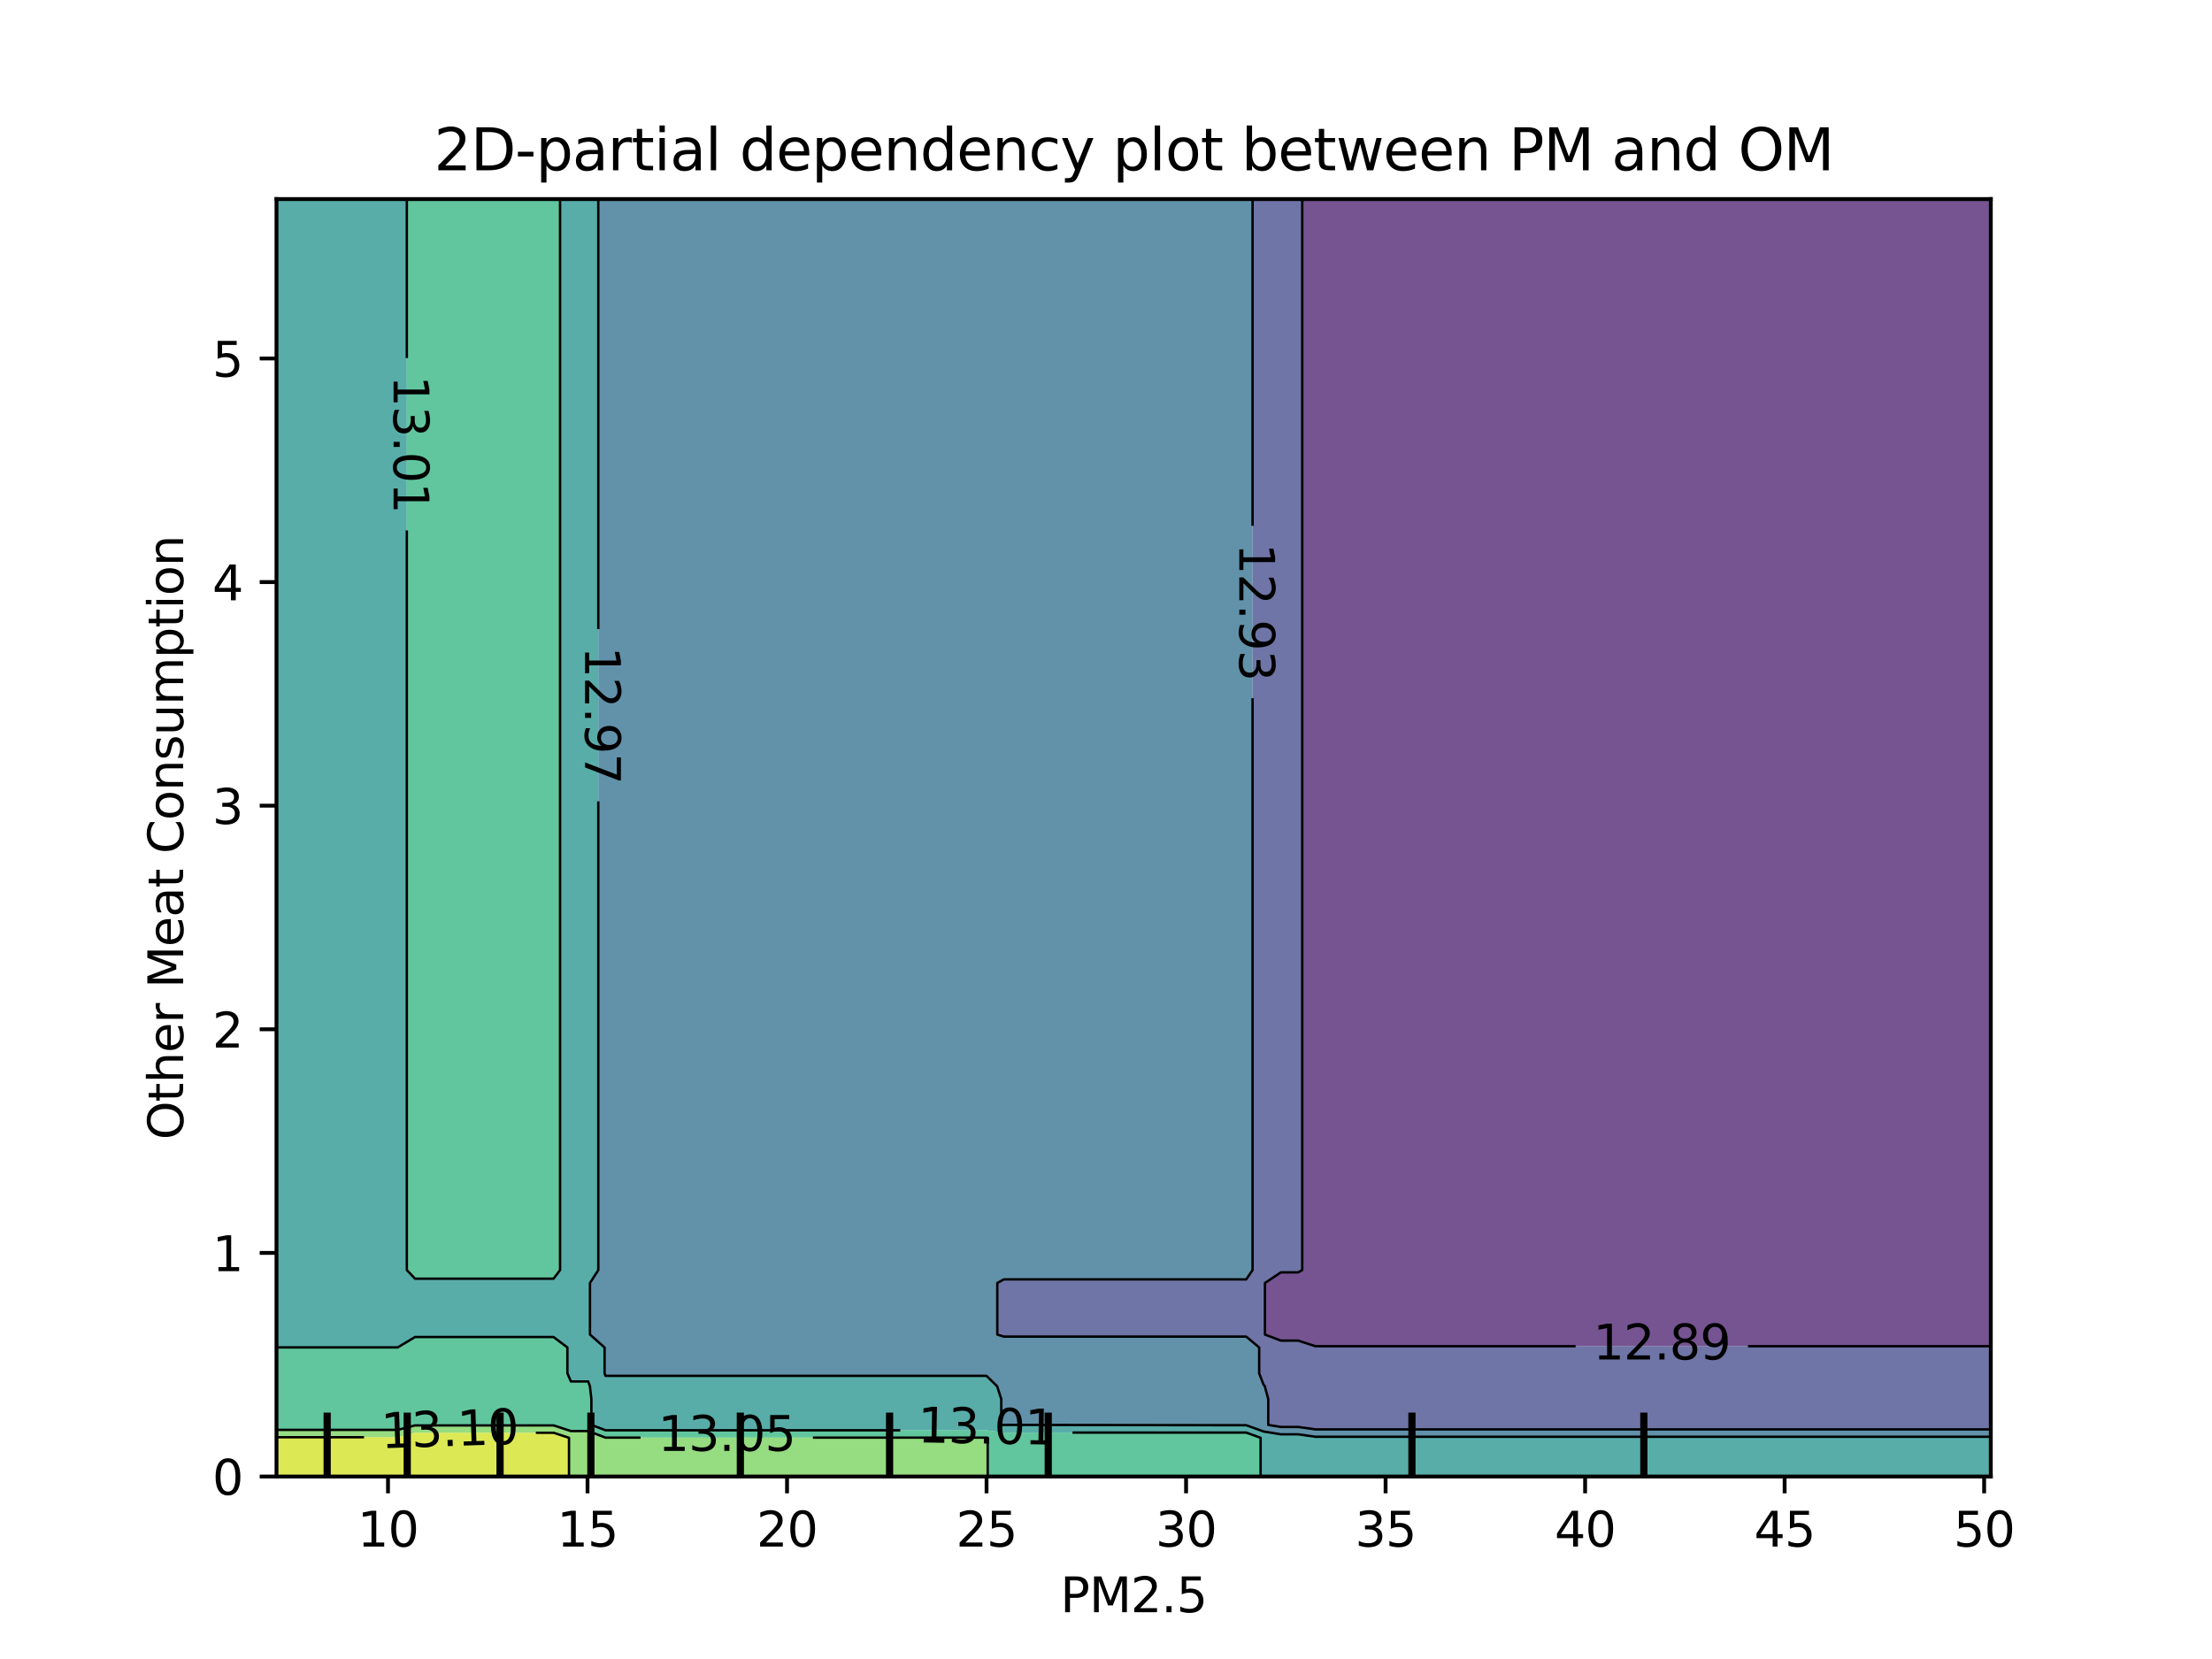 <?xml version="1.0" encoding="utf-8" standalone="no"?>
<!DOCTYPE svg PUBLIC "-//W3C//DTD SVG 1.1//EN"
  "http://www.w3.org/Graphics/SVG/1.1/DTD/svg11.dtd">
<svg xmlns:xlink="http://www.w3.org/1999/xlink" width="460.8pt" height="345.6pt" viewBox="0 0 460.8 345.6" xmlns="http://www.w3.org/2000/svg" version="1.1">
 <defs>
  <style type="text/css">*{stroke-linejoin: round; stroke-linecap: butt}</style>
 </defs>
 <g id="figure_1">
  <g id="patch_1">
   <path d="M 0 345.6 
L 460.8 345.6 
L 460.8 0 
L 0 0 
L 0 345.6 
z
" style="fill: none"/>
  </g>
  <g id="axes_1"/>
  <g id="axes_2">
   <g id="patch_2">
    <path d="M 57.6 307.584 
L 414.72 307.584 
L 414.72 41.472 
L 57.6 41.472 
L 57.6 307.584 
z
" style="fill: none"/>
   </g>
   <g id="PathCollection_1">
    <path d="M 266.822 279.272 
L 270.429 279.272 
L 274.036 280.445 
L 277.644 280.445 
L 281.251 280.445 
L 284.858 280.445 
L 288.465 280.445 
L 292.073 280.445 
L 295.68 280.445 
L 299.287 280.445 
L 302.895 280.445 
L 306.502 280.445 
L 310.109 280.445 
L 313.716 280.445 
L 317.324 280.445 
L 320.931 280.445 
L 324.538 280.445 
L 328.145 280.445 
L 331.753 280.445 
L 335.36 280.445 
L 338.967 280.445 
L 342.575 280.445 
L 346.182 280.445 
L 349.789 280.445 
L 353.396 280.445 
L 357.004 280.445 
L 360.611 280.445 
L 364.218 280.445 
L 367.825 280.445 
L 371.433 280.445 
L 375.04 280.445 
L 378.647 280.445 
L 382.255 280.445 
L 385.862 280.445 
L 389.469 280.445 
L 393.076 280.445 
L 396.684 280.445 
L 400.291 280.445 
L 403.898 280.445 
L 407.505 280.445 
L 411.113 280.445 
L 414.72 280.445 
L 414.72 278.016 
L 414.72 275.328 
L 414.72 272.64 
L 414.72 269.952 
L 414.72 267.264 
L 414.72 264.576 
L 414.72 261.888 
L 414.72 259.2 
L 414.72 256.512 
L 414.72 253.824 
L 414.72 251.136 
L 414.72 248.448 
L 414.72 245.76 
L 414.72 243.072 
L 414.72 240.384 
L 414.72 237.696 
L 414.72 235.008 
L 414.72 232.32 
L 414.72 229.632 
L 414.72 226.944 
L 414.72 224.256 
L 414.72 221.568 
L 414.72 218.88 
L 414.72 216.192 
L 414.72 213.504 
L 414.72 210.816 
L 414.72 208.128 
L 414.72 205.44 
L 414.72 202.752 
L 414.72 200.064 
L 414.72 197.376 
L 414.72 194.688 
L 414.72 192 
L 414.72 189.312 
L 414.72 186.624 
L 414.72 183.936 
L 414.72 181.248 
L 414.72 178.56 
L 414.72 175.872 
L 414.72 173.184 
L 414.72 170.496 
L 414.72 167.808 
L 414.72 165.12 
L 414.72 162.432 
L 414.72 159.744 
L 414.72 157.056 
L 414.72 154.368 
L 414.72 151.68 
L 414.72 148.992 
L 414.72 146.304 
L 414.72 143.616 
L 414.72 140.928 
L 414.72 138.24 
L 414.72 135.552 
L 414.72 132.864 
L 414.72 130.176 
L 414.72 127.488 
L 414.72 124.8 
L 414.72 122.112 
L 414.72 119.424 
L 414.72 116.736 
L 414.72 114.048 
L 414.72 111.36 
L 414.72 108.672 
L 414.72 105.984 
L 414.72 103.296 
L 414.72 100.608 
L 414.72 97.92 
L 414.72 95.232 
L 414.72 92.544 
L 414.72 89.856 
L 414.72 87.168 
L 414.72 84.48 
L 414.72 81.792 
L 414.72 79.104 
L 414.72 76.416 
L 414.72 73.728 
L 414.72 71.04 
L 414.72 68.352 
L 414.72 65.664 
L 414.72 62.976 
L 414.72 60.288 
L 414.72 57.6 
L 414.72 54.912 
L 414.72 52.224 
L 414.72 49.536 
L 414.72 46.848 
L 414.72 44.16 
L 414.72 41.472 
L 411.113 41.472 
L 407.505 41.472 
L 403.898 41.472 
L 400.291 41.472 
L 396.684 41.472 
L 393.076 41.472 
L 389.469 41.472 
L 385.862 41.472 
L 382.255 41.472 
L 378.647 41.472 
L 375.04 41.472 
L 371.433 41.472 
L 367.825 41.472 
L 364.218 41.472 
L 360.611 41.472 
L 357.004 41.472 
L 353.396 41.472 
L 349.789 41.472 
L 346.182 41.472 
L 342.575 41.472 
L 338.967 41.472 
L 335.36 41.472 
L 331.753 41.472 
L 328.145 41.472 
L 324.538 41.472 
L 320.931 41.472 
L 317.324 41.472 
L 313.716 41.472 
L 310.109 41.472 
L 306.502 41.472 
L 302.895 41.472 
L 299.287 41.472 
L 295.68 41.472 
L 292.073 41.472 
L 288.465 41.472 
L 284.858 41.472 
L 281.251 41.472 
L 277.644 41.472 
L 274.036 41.472 
L 271.28 41.472 
L 271.28 44.16 
L 271.28 46.848 
L 271.28 49.536 
L 271.28 52.224 
L 271.28 54.912 
L 271.28 57.6 
L 271.28 60.288 
L 271.28 62.976 
L 271.28 65.664 
L 271.28 68.352 
L 271.28 71.04 
L 271.28 73.728 
L 271.28 76.416 
L 271.28 79.104 
L 271.28 81.792 
L 271.28 84.48 
L 271.28 87.168 
L 271.28 89.856 
L 271.28 92.544 
L 271.28 95.232 
L 271.28 97.92 
L 271.28 100.608 
L 271.28 103.296 
L 271.28 105.984 
L 271.28 108.672 
L 271.28 111.36 
L 271.28 114.048 
L 271.28 116.736 
L 271.28 119.424 
L 271.28 122.112 
L 271.28 124.8 
L 271.28 127.488 
L 271.28 130.176 
L 271.28 132.864 
L 271.28 135.552 
L 271.28 138.24 
L 271.28 140.928 
L 271.28 143.616 
L 271.28 146.304 
L 271.28 148.992 
L 271.28 151.68 
L 271.28 154.368 
L 271.28 157.056 
L 271.28 159.744 
L 271.28 162.432 
L 271.28 165.12 
L 271.28 167.808 
L 271.28 170.496 
L 271.28 173.184 
L 271.28 175.872 
L 271.28 178.56 
L 271.28 181.248 
L 271.28 183.936 
L 271.28 186.624 
L 271.28 189.312 
L 271.28 192 
L 271.28 194.688 
L 271.28 197.376 
L 271.28 200.064 
L 271.28 202.752 
L 271.28 205.44 
L 271.28 208.128 
L 271.28 210.816 
L 271.28 213.504 
L 271.28 216.192 
L 271.28 218.88 
L 271.28 221.568 
L 271.28 224.256 
L 271.28 226.944 
L 271.28 229.632 
L 271.28 232.32 
L 271.28 235.008 
L 271.28 237.696 
L 271.28 240.384 
L 271.28 243.072 
L 271.28 245.76 
L 271.28 248.448 
L 271.28 251.136 
L 271.28 253.824 
L 271.28 256.512 
L 271.28 259.2 
L 271.28 261.888 
L 271.28 264.576 
L 270.429 265.061 
L 266.822 265.061 
L 263.516 267.264 
L 263.516 269.952 
L 263.516 272.64 
L 263.516 275.328 
L 263.516 278.016 
z
" clip-path="url(#p7b160b46ea)" style="fill: #481b6d; fill-opacity: 0.75"/>
   </g>
   <g id="PathCollection_2">
    <path d="M 266.822 297.261 
L 270.429 297.261 
L 274.036 297.767 
L 277.644 297.767 
L 281.251 297.767 
L 284.858 297.767 
L 288.465 297.767 
L 292.073 297.767 
L 295.68 297.767 
L 299.287 297.767 
L 302.895 297.767 
L 306.502 297.767 
L 310.109 297.767 
L 313.716 297.767 
L 317.324 297.767 
L 320.931 297.767 
L 324.538 297.767 
L 328.145 297.767 
L 331.753 297.767 
L 335.36 297.767 
L 338.967 297.767 
L 342.575 297.767 
L 346.182 297.767 
L 349.789 297.767 
L 353.396 297.767 
L 357.004 297.767 
L 360.611 297.767 
L 364.218 297.767 
L 367.825 297.767 
L 371.433 297.767 
L 375.04 297.767 
L 378.647 297.767 
L 382.255 297.767 
L 385.862 297.767 
L 389.469 297.767 
L 393.076 297.767 
L 396.684 297.767 
L 400.291 297.767 
L 403.898 297.767 
L 407.505 297.767 
L 411.113 297.767 
L 414.72 297.767 
L 414.72 296.832 
L 414.72 294.144 
L 414.72 291.456 
L 414.72 288.768 
L 414.72 286.08 
L 414.72 283.392 
L 414.72 280.704 
L 414.72 280.445 
L 411.113 280.445 
L 407.505 280.445 
L 403.898 280.445 
L 400.291 280.445 
L 396.684 280.445 
L 393.076 280.445 
L 389.469 280.445 
L 385.862 280.445 
L 382.255 280.445 
L 378.647 280.445 
L 375.04 280.445 
L 371.433 280.445 
L 367.825 280.445 
L 364.218 280.445 
L 360.611 280.445 
L 357.004 280.445 
L 353.396 280.445 
L 349.789 280.445 
L 346.182 280.445 
L 342.575 280.445 
L 338.967 280.445 
L 335.36 280.445 
L 331.753 280.445 
L 328.145 280.445 
L 324.538 280.445 
L 320.931 280.445 
L 317.324 280.445 
L 313.716 280.445 
L 310.109 280.445 
L 306.502 280.445 
L 302.895 280.445 
L 299.287 280.445 
L 295.68 280.445 
L 292.073 280.445 
L 288.465 280.445 
L 284.858 280.445 
L 281.251 280.445 
L 277.644 280.445 
L 274.036 280.445 
L 270.429 279.272 
L 266.822 279.272 
L 263.516 278.016 
L 263.516 275.328 
L 263.516 272.64 
L 263.516 269.952 
L 263.516 267.264 
L 266.822 265.061 
L 270.429 265.061 
L 271.28 264.576 
L 271.28 261.888 
L 271.28 259.2 
L 271.28 256.512 
L 271.28 253.824 
L 271.28 251.136 
L 271.28 248.448 
L 271.28 245.76 
L 271.28 243.072 
L 271.28 240.384 
L 271.28 237.696 
L 271.28 235.008 
L 271.28 232.32 
L 271.28 229.632 
L 271.28 226.944 
L 271.28 224.256 
L 271.28 221.568 
L 271.28 218.88 
L 271.28 216.192 
L 271.28 213.504 
L 271.28 210.816 
L 271.28 208.128 
L 271.28 205.44 
L 271.28 202.752 
L 271.28 200.064 
L 271.28 197.376 
L 271.28 194.688 
L 271.28 192 
L 271.28 189.312 
L 271.28 186.624 
L 271.28 183.936 
L 271.28 181.248 
L 271.28 178.56 
L 271.28 175.872 
L 271.28 173.184 
L 271.28 170.496 
L 271.28 167.808 
L 271.28 165.12 
L 271.28 162.432 
L 271.28 159.744 
L 271.28 157.056 
L 271.28 154.368 
L 271.28 151.68 
L 271.28 148.992 
L 271.28 146.304 
L 271.28 143.616 
L 271.28 140.928 
L 271.28 138.24 
L 271.28 135.552 
L 271.28 132.864 
L 271.28 130.176 
L 271.28 127.488 
L 271.28 124.8 
L 271.28 122.112 
L 271.28 119.424 
L 271.28 116.736 
L 271.28 114.048 
L 271.28 111.36 
L 271.28 108.672 
L 271.28 105.984 
L 271.28 103.296 
L 271.28 100.608 
L 271.28 97.92 
L 271.28 95.232 
L 271.28 92.544 
L 271.28 89.856 
L 271.28 87.168 
L 271.28 84.48 
L 271.28 81.792 
L 271.28 79.104 
L 271.28 76.416 
L 271.28 73.728 
L 271.28 71.04 
L 271.28 68.352 
L 271.28 65.664 
L 271.28 62.976 
L 271.28 60.288 
L 271.28 57.6 
L 271.28 54.912 
L 271.28 52.224 
L 271.28 49.536 
L 271.28 46.848 
L 271.28 44.16 
L 271.28 41.472 
L 270.429 41.472 
L 266.822 41.472 
L 263.215 41.472 
L 260.931 41.472 
L 260.931 44.16 
L 260.931 46.848 
L 260.931 49.536 
L 260.931 52.224 
L 260.931 54.912 
L 260.931 57.6 
L 260.931 60.288 
L 260.931 62.976 
L 260.931 65.664 
L 260.931 68.352 
L 260.931 71.04 
L 260.931 73.728 
L 260.931 76.416 
L 260.931 79.104 
L 260.931 81.792 
L 260.931 84.48 
L 260.931 87.168 
L 260.931 89.856 
L 260.931 92.544 
L 260.931 95.232 
L 260.931 97.92 
L 260.931 100.608 
L 260.931 103.296 
L 260.931 105.984 
L 260.931 108.672 
L 260.931 111.36 
L 260.931 114.048 
L 260.931 116.736 
L 260.931 119.424 
L 260.931 122.112 
L 260.931 124.8 
L 260.931 127.488 
L 260.931 130.176 
L 260.931 132.864 
L 260.931 135.552 
L 260.931 138.24 
L 260.931 140.928 
L 260.931 143.616 
L 260.931 146.304 
L 260.931 148.992 
L 260.931 151.68 
L 260.931 154.368 
L 260.931 157.056 
L 260.931 159.744 
L 260.931 162.432 
L 260.931 165.12 
L 260.931 167.808 
L 260.931 170.496 
L 260.931 173.184 
L 260.931 175.872 
L 260.931 178.56 
L 260.931 181.248 
L 260.931 183.936 
L 260.931 186.624 
L 260.931 189.312 
L 260.931 192 
L 260.931 194.688 
L 260.931 197.376 
L 260.931 200.064 
L 260.931 202.752 
L 260.931 205.44 
L 260.931 208.128 
L 260.931 210.816 
L 260.931 213.504 
L 260.931 216.192 
L 260.931 218.88 
L 260.931 221.568 
L 260.931 224.256 
L 260.931 226.944 
L 260.931 229.632 
L 260.931 232.32 
L 260.931 235.008 
L 260.931 237.696 
L 260.931 240.384 
L 260.931 243.072 
L 260.931 245.76 
L 260.931 248.448 
L 260.931 251.136 
L 260.931 253.824 
L 260.931 256.512 
L 260.931 259.2 
L 260.931 261.888 
L 260.931 264.576 
L 259.607 266.524 
L 256 266.524 
L 252.393 266.524 
L 248.785 266.524 
L 245.178 266.524 
L 241.571 266.524 
L 237.964 266.524 
L 234.356 266.524 
L 230.749 266.524 
L 227.142 266.524 
L 223.535 266.524 
L 219.927 266.524 
L 216.32 266.524 
L 212.713 266.524 
L 209.105 266.524 
L 207.755 267.264 
L 207.755 269.952 
L 207.755 272.64 
L 207.755 275.328 
L 207.755 278.016 
L 209.105 278.438 
L 212.713 278.438 
L 216.32 278.438 
L 219.927 278.438 
L 223.535 278.438 
L 227.142 278.438 
L 230.749 278.438 
L 234.356 278.438 
L 237.964 278.438 
L 241.571 278.438 
L 245.178 278.438 
L 248.785 278.438 
L 252.393 278.438 
L 256 278.438 
L 259.607 278.438 
L 262.308 280.704 
L 262.308 283.392 
L 262.308 286.08 
L 263.215 288.452 
L 263.482 288.768 
L 264.197 291.456 
L 264.197 294.144 
L 264.197 296.832 
z
" clip-path="url(#p7b160b46ea)" style="fill: #3f4788; fill-opacity: 0.75"/>
   </g>
   <g id="PathCollection_3">
    <path d="M 209.105 296.902 
L 212.713 296.902 
L 216.32 296.902 
L 219.927 296.902 
L 223.535 296.902 
L 227.142 296.902 
L 230.749 296.902 
L 234.356 296.902 
L 237.964 296.902 
L 241.571 296.902 
L 245.178 296.902 
L 248.785 296.902 
L 252.393 296.902 
L 256 296.902 
L 259.607 296.902 
L 263.215 298.205 
L 266.822 298.795 
L 270.429 298.795 
L 274.036 299.301 
L 277.644 299.301 
L 281.251 299.301 
L 284.858 299.301 
L 288.465 299.301 
L 292.073 299.301 
L 295.68 299.301 
L 299.287 299.301 
L 302.895 299.301 
L 306.502 299.301 
L 310.109 299.301 
L 313.716 299.301 
L 317.324 299.301 
L 320.931 299.301 
L 324.538 299.301 
L 328.145 299.301 
L 331.753 299.301 
L 335.36 299.301 
L 338.967 299.301 
L 342.575 299.301 
L 346.182 299.301 
L 349.789 299.301 
L 353.396 299.301 
L 357.004 299.301 
L 360.611 299.301 
L 364.218 299.301 
L 367.825 299.301 
L 371.433 299.301 
L 375.04 299.301 
L 378.647 299.301 
L 382.255 299.301 
L 385.862 299.301 
L 389.469 299.301 
L 393.076 299.301 
L 396.684 299.301 
L 400.291 299.301 
L 403.898 299.301 
L 407.505 299.301 
L 411.113 299.301 
L 414.72 299.301 
L 414.72 297.767 
L 411.113 297.767 
L 407.505 297.767 
L 403.898 297.767 
L 400.291 297.767 
L 396.684 297.767 
L 393.076 297.767 
L 389.469 297.767 
L 385.862 297.767 
L 382.255 297.767 
L 378.647 297.767 
L 375.04 297.767 
L 371.433 297.767 
L 367.825 297.767 
L 364.218 297.767 
L 360.611 297.767 
L 357.004 297.767 
L 353.396 297.767 
L 349.789 297.767 
L 346.182 297.767 
L 342.575 297.767 
L 338.967 297.767 
L 335.36 297.767 
L 331.753 297.767 
L 328.145 297.767 
L 324.538 297.767 
L 320.931 297.767 
L 317.324 297.767 
L 313.716 297.767 
L 310.109 297.767 
L 306.502 297.767 
L 302.895 297.767 
L 299.287 297.767 
L 295.68 297.767 
L 292.073 297.767 
L 288.465 297.767 
L 284.858 297.767 
L 281.251 297.767 
L 277.644 297.767 
L 274.036 297.767 
L 270.429 297.261 
L 266.822 297.261 
L 264.197 296.832 
L 264.197 294.144 
L 264.197 291.456 
L 263.482 288.768 
L 263.215 288.452 
L 262.308 286.08 
L 262.308 283.392 
L 262.308 280.704 
L 259.607 278.438 
L 256 278.438 
L 252.393 278.438 
L 248.785 278.438 
L 245.178 278.438 
L 241.571 278.438 
L 237.964 278.438 
L 234.356 278.438 
L 230.749 278.438 
L 227.142 278.438 
L 223.535 278.438 
L 219.927 278.438 
L 216.32 278.438 
L 212.713 278.438 
L 209.105 278.438 
L 207.755 278.016 
L 207.755 275.328 
L 207.755 272.64 
L 207.755 269.952 
L 207.755 267.264 
L 209.105 266.524 
L 212.713 266.524 
L 216.32 266.524 
L 219.927 266.524 
L 223.535 266.524 
L 227.142 266.524 
L 230.749 266.524 
L 234.356 266.524 
L 237.964 266.524 
L 241.571 266.524 
L 245.178 266.524 
L 248.785 266.524 
L 252.393 266.524 
L 256 266.524 
L 259.607 266.524 
L 260.931 264.576 
L 260.931 261.888 
L 260.931 259.2 
L 260.931 256.512 
L 260.931 253.824 
L 260.931 251.136 
L 260.931 248.448 
L 260.931 245.76 
L 260.931 243.072 
L 260.931 240.384 
L 260.931 237.696 
L 260.931 235.008 
L 260.931 232.32 
L 260.931 229.632 
L 260.931 226.944 
L 260.931 224.256 
L 260.931 221.568 
L 260.931 218.88 
L 260.931 216.192 
L 260.931 213.504 
L 260.931 210.816 
L 260.931 208.128 
L 260.931 205.44 
L 260.931 202.752 
L 260.931 200.064 
L 260.931 197.376 
L 260.931 194.688 
L 260.931 192 
L 260.931 189.312 
L 260.931 186.624 
L 260.931 183.936 
L 260.931 181.248 
L 260.931 178.56 
L 260.931 175.872 
L 260.931 173.184 
L 260.931 170.496 
L 260.931 167.808 
L 260.931 165.12 
L 260.931 162.432 
L 260.931 159.744 
L 260.931 157.056 
L 260.931 154.368 
L 260.931 151.68 
L 260.931 148.992 
L 260.931 146.304 
L 260.931 143.616 
L 260.931 140.928 
L 260.931 138.24 
L 260.931 135.552 
L 260.931 132.864 
L 260.931 130.176 
L 260.931 127.488 
L 260.931 124.8 
L 260.931 122.112 
L 260.931 119.424 
L 260.931 116.736 
L 260.931 114.048 
L 260.931 111.36 
L 260.931 108.672 
L 260.931 105.984 
L 260.931 103.296 
L 260.931 100.608 
L 260.931 97.92 
L 260.931 95.232 
L 260.931 92.544 
L 260.931 89.856 
L 260.931 87.168 
L 260.931 84.48 
L 260.931 81.792 
L 260.931 79.104 
L 260.931 76.416 
L 260.931 73.728 
L 260.931 71.04 
L 260.931 68.352 
L 260.931 65.664 
L 260.931 62.976 
L 260.931 60.288 
L 260.931 57.6 
L 260.931 54.912 
L 260.931 52.224 
L 260.931 49.536 
L 260.931 46.848 
L 260.931 44.16 
L 260.931 41.472 
L 259.607 41.472 
L 256 41.472 
L 252.393 41.472 
L 248.785 41.472 
L 245.178 41.472 
L 241.571 41.472 
L 237.964 41.472 
L 234.356 41.472 
L 230.749 41.472 
L 227.142 41.472 
L 223.535 41.472 
L 219.927 41.472 
L 216.32 41.472 
L 212.713 41.472 
L 209.105 41.472 
L 205.498 41.472 
L 201.891 41.472 
L 198.284 41.472 
L 194.676 41.472 
L 191.069 41.472 
L 187.462 41.472 
L 183.855 41.472 
L 180.247 41.472 
L 176.64 41.472 
L 173.033 41.472 
L 169.425 41.472 
L 165.818 41.472 
L 162.211 41.472 
L 158.604 41.472 
L 154.996 41.472 
L 151.389 41.472 
L 147.782 41.472 
L 144.175 41.472 
L 140.567 41.472 
L 136.96 41.472 
L 133.353 41.472 
L 129.745 41.472 
L 126.138 41.472 
L 124.637 41.472 
L 124.637 44.16 
L 124.637 46.848 
L 124.637 49.536 
L 124.637 52.224 
L 124.637 54.912 
L 124.637 57.6 
L 124.637 60.288 
L 124.637 62.976 
L 124.637 65.664 
L 124.637 68.352 
L 124.637 71.04 
L 124.637 73.728 
L 124.637 76.416 
L 124.637 79.104 
L 124.637 81.792 
L 124.637 84.48 
L 124.637 87.168 
L 124.637 89.856 
L 124.637 92.544 
L 124.637 95.232 
L 124.637 97.92 
L 124.637 100.608 
L 124.637 103.296 
L 124.637 105.984 
L 124.637 108.672 
L 124.637 111.36 
L 124.637 114.048 
L 124.637 116.736 
L 124.637 119.424 
L 124.637 122.112 
L 124.637 124.8 
L 124.637 127.488 
L 124.637 130.176 
L 124.637 132.864 
L 124.637 135.552 
L 124.637 138.24 
L 124.637 140.928 
L 124.637 143.616 
L 124.637 146.304 
L 124.637 148.992 
L 124.637 151.68 
L 124.637 154.368 
L 124.637 157.056 
L 124.637 159.744 
L 124.637 162.432 
L 124.637 165.12 
L 124.637 167.808 
L 124.637 170.496 
L 124.637 173.184 
L 124.637 175.872 
L 124.637 178.56 
L 124.637 181.248 
L 124.637 183.936 
L 124.637 186.624 
L 124.637 189.312 
L 124.637 192 
L 124.637 194.688 
L 124.637 197.376 
L 124.637 200.064 
L 124.637 202.752 
L 124.637 205.44 
L 124.637 208.128 
L 124.637 210.816 
L 124.637 213.504 
L 124.637 216.192 
L 124.637 218.88 
L 124.637 221.568 
L 124.637 224.256 
L 124.637 226.944 
L 124.637 229.632 
L 124.637 232.32 
L 124.637 235.008 
L 124.637 237.696 
L 124.637 240.384 
L 124.637 243.072 
L 124.637 245.76 
L 124.637 248.448 
L 124.637 251.136 
L 124.637 253.824 
L 124.637 256.512 
L 124.637 259.2 
L 124.637 261.888 
L 124.637 264.576 
L 122.902 267.264 
L 122.902 269.952 
L 122.902 272.64 
L 122.902 275.328 
L 122.902 278.016 
L 125.945 280.704 
L 125.945 283.392 
L 125.945 286.08 
L 126.138 286.611 
L 129.745 286.611 
L 133.353 286.611 
L 136.96 286.611 
L 140.567 286.611 
L 144.175 286.611 
L 147.782 286.611 
L 151.389 286.611 
L 154.996 286.611 
L 158.604 286.611 
L 162.211 286.611 
L 165.818 286.611 
L 169.425 286.611 
L 173.033 286.611 
L 176.64 286.611 
L 180.247 286.611 
L 183.855 286.611 
L 187.462 286.611 
L 191.069 286.611 
L 194.676 286.611 
L 198.284 286.611 
L 201.891 286.611 
L 205.498 286.611 
L 207.713 288.768 
L 208.583 291.456 
L 208.583 294.144 
L 208.583 296.832 
z
" clip-path="url(#p7b160b46ea)" style="fill: #2e6e8e; fill-opacity: 0.75"/>
   </g>
   <g id="PathCollection_4">
    <path d="M 263.215 307.584 
L 266.822 307.584 
L 270.429 307.584 
L 274.036 307.584 
L 277.644 307.584 
L 281.251 307.584 
L 284.858 307.584 
L 288.465 307.584 
L 292.073 307.584 
L 295.68 307.584 
L 299.287 307.584 
L 302.895 307.584 
L 306.502 307.584 
L 310.109 307.584 
L 313.716 307.584 
L 317.324 307.584 
L 320.931 307.584 
L 324.538 307.584 
L 328.145 307.584 
L 331.753 307.584 
L 335.36 307.584 
L 338.967 307.584 
L 342.575 307.584 
L 346.182 307.584 
L 349.789 307.584 
L 353.396 307.584 
L 357.004 307.584 
L 360.611 307.584 
L 364.218 307.584 
L 367.825 307.584 
L 371.433 307.584 
L 375.04 307.584 
L 378.647 307.584 
L 382.255 307.584 
L 385.862 307.584 
L 389.469 307.584 
L 393.076 307.584 
L 396.684 307.584 
L 400.291 307.584 
L 403.898 307.584 
L 407.505 307.584 
L 411.113 307.584 
L 414.72 307.584 
L 414.72 304.896 
L 414.72 302.208 
L 414.72 299.52 
L 414.72 299.301 
L 411.113 299.301 
L 407.505 299.301 
L 403.898 299.301 
L 400.291 299.301 
L 396.684 299.301 
L 393.076 299.301 
L 389.469 299.301 
L 385.862 299.301 
L 382.255 299.301 
L 378.647 299.301 
L 375.04 299.301 
L 371.433 299.301 
L 367.825 299.301 
L 364.218 299.301 
L 360.611 299.301 
L 357.004 299.301 
L 353.396 299.301 
L 349.789 299.301 
L 346.182 299.301 
L 342.575 299.301 
L 338.967 299.301 
L 335.36 299.301 
L 331.753 299.301 
L 328.145 299.301 
L 324.538 299.301 
L 320.931 299.301 
L 317.324 299.301 
L 313.716 299.301 
L 310.109 299.301 
L 306.502 299.301 
L 302.895 299.301 
L 299.287 299.301 
L 295.68 299.301 
L 292.073 299.301 
L 288.465 299.301 
L 284.858 299.301 
L 281.251 299.301 
L 277.644 299.301 
L 274.036 299.301 
L 270.429 298.795 
L 266.822 298.795 
L 263.215 298.205 
L 259.607 296.902 
L 256 296.902 
L 252.393 296.902 
L 248.785 296.902 
L 245.178 296.902 
L 241.571 296.902 
L 237.964 296.902 
L 234.356 296.902 
L 230.749 296.902 
L 227.142 296.902 
L 223.535 296.902 
L 219.927 296.902 
L 216.32 296.902 
L 212.713 296.902 
L 209.105 296.902 
L 208.583 296.832 
L 208.583 294.144 
L 208.583 291.456 
L 207.713 288.768 
L 205.498 286.611 
L 201.891 286.611 
L 198.284 286.611 
L 194.676 286.611 
L 191.069 286.611 
L 187.462 286.611 
L 183.855 286.611 
L 180.247 286.611 
L 176.64 286.611 
L 173.033 286.611 
L 169.425 286.611 
L 165.818 286.611 
L 162.211 286.611 
L 158.604 286.611 
L 154.996 286.611 
L 151.389 286.611 
L 147.782 286.611 
L 144.175 286.611 
L 140.567 286.611 
L 136.96 286.611 
L 133.353 286.611 
L 129.745 286.611 
L 126.138 286.611 
L 125.945 286.08 
L 125.945 283.392 
L 125.945 280.704 
L 122.902 278.016 
L 122.902 275.328 
L 122.902 272.64 
L 122.902 269.952 
L 122.902 267.264 
L 124.637 264.576 
L 124.637 261.888 
L 124.637 259.2 
L 124.637 256.512 
L 124.637 253.824 
L 124.637 251.136 
L 124.637 248.448 
L 124.637 245.76 
L 124.637 243.072 
L 124.637 240.384 
L 124.637 237.696 
L 124.637 235.008 
L 124.637 232.32 
L 124.637 229.632 
L 124.637 226.944 
L 124.637 224.256 
L 124.637 221.568 
L 124.637 218.88 
L 124.637 216.192 
L 124.637 213.504 
L 124.637 210.816 
L 124.637 208.128 
L 124.637 205.44 
L 124.637 202.752 
L 124.637 200.064 
L 124.637 197.376 
L 124.637 194.688 
L 124.637 192 
L 124.637 189.312 
L 124.637 186.624 
L 124.637 183.936 
L 124.637 181.248 
L 124.637 178.56 
L 124.637 175.872 
L 124.637 173.184 
L 124.637 170.496 
L 124.637 167.808 
L 124.637 165.12 
L 124.637 162.432 
L 124.637 159.744 
L 124.637 157.056 
L 124.637 154.368 
L 124.637 151.68 
L 124.637 148.992 
L 124.637 146.304 
L 124.637 143.616 
L 124.637 140.928 
L 124.637 138.24 
L 124.637 135.552 
L 124.637 132.864 
L 124.637 130.176 
L 124.637 127.488 
L 124.637 124.8 
L 124.637 122.112 
L 124.637 119.424 
L 124.637 116.736 
L 124.637 114.048 
L 124.637 111.36 
L 124.637 108.672 
L 124.637 105.984 
L 124.637 103.296 
L 124.637 100.608 
L 124.637 97.92 
L 124.637 95.232 
L 124.637 92.544 
L 124.637 89.856 
L 124.637 87.168 
L 124.637 84.48 
L 124.637 81.792 
L 124.637 79.104 
L 124.637 76.416 
L 124.637 73.728 
L 124.637 71.04 
L 124.637 68.352 
L 124.637 65.664 
L 124.637 62.976 
L 124.637 60.288 
L 124.637 57.6 
L 124.637 54.912 
L 124.637 52.224 
L 124.637 49.536 
L 124.637 46.848 
L 124.637 44.16 
L 124.637 41.472 
L 122.531 41.472 
L 118.924 41.472 
L 116.671 41.472 
L 116.671 44.16 
L 116.671 46.848 
L 116.671 49.536 
L 116.671 52.224 
L 116.671 54.912 
L 116.671 57.6 
L 116.671 60.288 
L 116.671 62.976 
L 116.671 65.664 
L 116.671 68.352 
L 116.671 71.04 
L 116.671 73.728 
L 116.671 76.416 
L 116.671 79.104 
L 116.671 81.792 
L 116.671 84.48 
L 116.671 87.168 
L 116.671 89.856 
L 116.671 92.544 
L 116.671 95.232 
L 116.671 97.92 
L 116.671 100.608 
L 116.671 103.296 
L 116.671 105.984 
L 116.671 108.672 
L 116.671 111.36 
L 116.671 114.048 
L 116.671 116.736 
L 116.671 119.424 
L 116.671 122.112 
L 116.671 124.8 
L 116.671 127.488 
L 116.671 130.176 
L 116.671 132.864 
L 116.671 135.552 
L 116.671 138.24 
L 116.671 140.928 
L 116.671 143.616 
L 116.671 146.304 
L 116.671 148.992 
L 116.671 151.68 
L 116.671 154.368 
L 116.671 157.056 
L 116.671 159.744 
L 116.671 162.432 
L 116.671 165.12 
L 116.671 167.808 
L 116.671 170.496 
L 116.671 173.184 
L 116.671 175.872 
L 116.671 178.56 
L 116.671 181.248 
L 116.671 183.936 
L 116.671 186.624 
L 116.671 189.312 
L 116.671 192 
L 116.671 194.688 
L 116.671 197.376 
L 116.671 200.064 
L 116.671 202.752 
L 116.671 205.44 
L 116.671 208.128 
L 116.671 210.816 
L 116.671 213.504 
L 116.671 216.192 
L 116.671 218.88 
L 116.671 221.568 
L 116.671 224.256 
L 116.671 226.944 
L 116.671 229.632 
L 116.671 232.32 
L 116.671 235.008 
L 116.671 237.696 
L 116.671 240.384 
L 116.671 243.072 
L 116.671 245.76 
L 116.671 248.448 
L 116.671 251.136 
L 116.671 253.824 
L 116.671 256.512 
L 116.671 259.2 
L 116.671 261.888 
L 116.671 264.576 
L 115.316 266.371 
L 111.709 266.371 
L 108.102 266.371 
L 104.495 266.371 
L 100.887 266.371 
L 97.28 266.371 
L 93.673 266.371 
L 90.065 266.371 
L 86.458 266.371 
L 84.75 264.576 
L 84.75 261.888 
L 84.75 259.2 
L 84.75 256.512 
L 84.75 253.824 
L 84.75 251.136 
L 84.75 248.448 
L 84.75 245.76 
L 84.75 243.072 
L 84.75 240.384 
L 84.75 237.696 
L 84.75 235.008 
L 84.75 232.32 
L 84.75 229.632 
L 84.75 226.944 
L 84.75 224.256 
L 84.75 221.568 
L 84.75 218.88 
L 84.75 216.192 
L 84.75 213.504 
L 84.75 210.816 
L 84.75 208.128 
L 84.75 205.44 
L 84.75 202.752 
L 84.75 200.064 
L 84.75 197.376 
L 84.75 194.688 
L 84.75 192 
L 84.75 189.312 
L 84.75 186.624 
L 84.75 183.936 
L 84.75 181.248 
L 84.75 178.56 
L 84.75 175.872 
L 84.75 173.184 
L 84.75 170.496 
L 84.75 167.808 
L 84.75 165.12 
L 84.75 162.432 
L 84.75 159.744 
L 84.75 157.056 
L 84.75 154.368 
L 84.75 151.68 
L 84.75 148.992 
L 84.75 146.304 
L 84.75 143.616 
L 84.75 140.928 
L 84.75 138.24 
L 84.75 135.552 
L 84.75 132.864 
L 84.75 130.176 
L 84.75 127.488 
L 84.75 124.8 
L 84.75 122.112 
L 84.75 119.424 
L 84.75 116.736 
L 84.75 114.048 
L 84.75 111.36 
L 84.75 108.672 
L 84.75 105.984 
L 84.75 103.296 
L 84.75 100.608 
L 84.75 97.92 
L 84.75 95.232 
L 84.75 92.544 
L 84.75 89.856 
L 84.75 87.168 
L 84.75 84.48 
L 84.75 81.792 
L 84.75 79.104 
L 84.75 76.416 
L 84.75 73.728 
L 84.75 71.04 
L 84.75 68.352 
L 84.75 65.664 
L 84.75 62.976 
L 84.75 60.288 
L 84.75 57.6 
L 84.75 54.912 
L 84.75 52.224 
L 84.75 49.536 
L 84.75 46.848 
L 84.75 44.16 
L 84.75 41.472 
L 82.851 41.472 
L 79.244 41.472 
L 75.636 41.472 
L 72.029 41.472 
L 68.422 41.472 
L 64.815 41.472 
L 61.207 41.472 
L 57.6 41.472 
L 57.6 44.16 
L 57.6 46.848 
L 57.6 49.536 
L 57.6 52.224 
L 57.6 54.912 
L 57.6 57.6 
L 57.6 60.288 
L 57.6 62.976 
L 57.6 65.664 
L 57.6 68.352 
L 57.6 71.04 
L 57.6 73.728 
L 57.6 76.416 
L 57.6 79.104 
L 57.6 81.792 
L 57.6 84.48 
L 57.6 87.168 
L 57.6 89.856 
L 57.6 92.544 
L 57.6 95.232 
L 57.6 97.92 
L 57.6 100.608 
L 57.6 103.296 
L 57.6 105.984 
L 57.6 108.672 
L 57.6 111.36 
L 57.6 114.048 
L 57.6 116.736 
L 57.6 119.424 
L 57.6 122.112 
L 57.6 124.8 
L 57.6 127.488 
L 57.6 130.176 
L 57.6 132.864 
L 57.6 135.552 
L 57.6 138.24 
L 57.6 140.928 
L 57.6 143.616 
L 57.6 146.304 
L 57.6 148.992 
L 57.6 151.68 
L 57.6 154.368 
L 57.6 157.056 
L 57.6 159.744 
L 57.6 162.432 
L 57.6 165.12 
L 57.6 167.808 
L 57.6 170.496 
L 57.6 173.184 
L 57.6 175.872 
L 57.6 178.56 
L 57.6 181.248 
L 57.6 183.936 
L 57.6 186.624 
L 57.6 189.312 
L 57.6 192 
L 57.6 194.688 
L 57.6 197.376 
L 57.6 200.064 
L 57.6 202.752 
L 57.6 205.44 
L 57.6 208.128 
L 57.6 210.816 
L 57.6 213.504 
L 57.6 216.192 
L 57.6 218.88 
L 57.6 221.568 
L 57.6 224.256 
L 57.6 226.944 
L 57.6 229.632 
L 57.6 232.32 
L 57.6 235.008 
L 57.6 237.696 
L 57.6 240.384 
L 57.6 243.072 
L 57.6 245.76 
L 57.6 248.448 
L 57.6 251.136 
L 57.6 253.824 
L 57.6 256.512 
L 57.6 259.2 
L 57.6 261.888 
L 57.6 264.576 
L 57.6 267.264 
L 57.6 269.952 
L 57.6 272.64 
L 57.6 275.328 
L 57.6 278.016 
L 57.6 280.686 
L 61.207 280.686 
L 64.815 280.686 
L 68.422 280.686 
L 72.029 280.686 
L 75.636 280.686 
L 79.244 280.686 
L 82.851 280.686 
L 86.458 278.525 
L 90.065 278.525 
L 93.673 278.525 
L 97.28 278.525 
L 100.887 278.525 
L 104.495 278.525 
L 108.102 278.525 
L 111.709 278.525 
L 115.316 278.525 
L 118.2 280.704 
L 118.2 283.392 
L 118.2 286.08 
L 118.924 287.785 
L 122.531 287.785 
L 122.888 288.768 
L 123.195 291.456 
L 123.195 294.144 
L 123.195 296.832 
L 126.138 297.951 
L 129.745 297.951 
L 133.353 297.951 
L 136.96 297.951 
L 140.567 297.951 
L 144.175 297.951 
L 147.782 297.951 
L 151.389 297.951 
L 154.996 297.951 
L 158.604 297.951 
L 162.211 297.951 
L 165.818 297.951 
L 169.425 297.951 
L 173.033 297.951 
L 176.64 297.951 
L 180.247 297.951 
L 183.855 297.951 
L 187.462 297.951 
L 191.069 297.951 
L 194.676 297.951 
L 198.284 297.951 
L 201.891 297.951 
L 205.498 297.951 
L 209.105 298.436 
L 212.713 298.436 
L 216.32 298.436 
L 219.927 298.436 
L 223.535 298.436 
L 227.142 298.436 
L 230.749 298.436 
L 234.356 298.436 
L 237.964 298.436 
L 241.571 298.436 
L 245.178 298.436 
L 248.785 298.436 
L 252.393 298.436 
L 256 298.436 
L 259.607 298.436 
L 262.607 299.52 
L 262.607 302.208 
L 262.607 304.896 
L 262.607 307.584 
z
" clip-path="url(#p7b160b46ea)" style="fill: #21918c; fill-opacity: 0.75"/>
   </g>
   <g id="PathCollection_5">
    <path d="M 209.105 307.584 
L 212.713 307.584 
L 216.32 307.584 
L 219.927 307.584 
L 223.535 307.584 
L 227.142 307.584 
L 230.749 307.584 
L 234.356 307.584 
L 237.964 307.584 
L 241.571 307.584 
L 245.178 307.584 
L 248.785 307.584 
L 252.393 307.584 
L 256 307.584 
L 259.607 307.584 
L 262.607 307.584 
L 262.607 304.896 
L 262.607 302.208 
L 262.607 299.52 
L 259.607 298.436 
L 256 298.436 
L 252.393 298.436 
L 248.785 298.436 
L 245.178 298.436 
L 241.571 298.436 
L 237.964 298.436 
L 234.356 298.436 
L 230.749 298.436 
L 227.142 298.436 
L 223.535 298.436 
L 219.927 298.436 
L 216.32 298.436 
L 212.713 298.436 
L 209.105 298.436 
L 205.498 297.951 
L 201.891 297.951 
L 198.284 297.951 
L 194.676 297.951 
L 191.069 297.951 
L 187.462 297.951 
L 183.855 297.951 
L 180.247 297.951 
L 176.64 297.951 
L 173.033 297.951 
L 169.425 297.951 
L 165.818 297.951 
L 162.211 297.951 
L 158.604 297.951 
L 154.996 297.951 
L 151.389 297.951 
L 147.782 297.951 
L 144.175 297.951 
L 140.567 297.951 
L 136.96 297.951 
L 133.353 297.951 
L 129.745 297.951 
L 126.138 297.951 
L 123.195 296.832 
L 123.195 294.144 
L 123.195 291.456 
L 122.888 288.768 
L 122.531 287.785 
L 118.924 287.785 
L 118.2 286.08 
L 118.2 283.392 
L 118.2 280.704 
L 115.316 278.525 
L 111.709 278.525 
L 108.102 278.525 
L 104.495 278.525 
L 100.887 278.525 
L 97.28 278.525 
L 93.673 278.525 
L 90.065 278.525 
L 86.458 278.525 
L 82.851 280.686 
L 79.244 280.686 
L 75.636 280.686 
L 72.029 280.686 
L 68.422 280.686 
L 64.815 280.686 
L 61.207 280.686 
L 57.6 280.686 
L 57.6 280.704 
L 57.6 283.392 
L 57.6 286.08 
L 57.6 288.768 
L 57.6 291.456 
L 57.6 294.144 
L 57.6 296.832 
L 57.6 297.87 
L 61.207 297.87 
L 64.815 297.87 
L 68.422 297.87 
L 72.029 297.87 
L 75.636 297.87 
L 79.244 297.87 
L 82.851 297.87 
L 86.458 296.94 
L 90.065 296.94 
L 93.673 296.94 
L 97.28 296.94 
L 100.887 296.94 
L 104.495 296.94 
L 108.102 296.94 
L 111.709 296.94 
L 115.316 296.94 
L 118.924 298.113 
L 122.531 298.113 
L 126.138 299.485 
L 129.745 299.485 
L 133.353 299.485 
L 136.96 299.485 
L 140.567 299.485 
L 144.175 299.485 
L 147.782 299.485 
L 151.389 299.485 
L 154.996 299.485 
L 158.604 299.485 
L 162.211 299.485 
L 165.818 299.485 
L 169.425 299.485 
L 173.033 299.485 
L 176.64 299.485 
L 180.247 299.485 
L 183.855 299.485 
L 187.462 299.485 
L 191.069 299.485 
L 194.676 299.485 
L 198.284 299.485 
L 201.891 299.485 
L 205.498 299.485 
L 205.756 299.52 
L 205.756 302.208 
L 205.756 304.896 
L 205.756 307.584 
z
" clip-path="url(#p7b160b46ea)" style="fill: #2db27d; fill-opacity: 0.75"/>
    <path d="M 86.458 266.371 
L 90.065 266.371 
L 93.673 266.371 
L 97.28 266.371 
L 100.887 266.371 
L 104.495 266.371 
L 108.102 266.371 
L 111.709 266.371 
L 115.316 266.371 
L 116.671 264.576 
L 116.671 261.888 
L 116.671 259.2 
L 116.671 256.512 
L 116.671 253.824 
L 116.671 251.136 
L 116.671 248.448 
L 116.671 245.76 
L 116.671 243.072 
L 116.671 240.384 
L 116.671 237.696 
L 116.671 235.008 
L 116.671 232.32 
L 116.671 229.632 
L 116.671 226.944 
L 116.671 224.256 
L 116.671 221.568 
L 116.671 218.88 
L 116.671 216.192 
L 116.671 213.504 
L 116.671 210.816 
L 116.671 208.128 
L 116.671 205.44 
L 116.671 202.752 
L 116.671 200.064 
L 116.671 197.376 
L 116.671 194.688 
L 116.671 192 
L 116.671 189.312 
L 116.671 186.624 
L 116.671 183.936 
L 116.671 181.248 
L 116.671 178.56 
L 116.671 175.872 
L 116.671 173.184 
L 116.671 170.496 
L 116.671 167.808 
L 116.671 165.12 
L 116.671 162.432 
L 116.671 159.744 
L 116.671 157.056 
L 116.671 154.368 
L 116.671 151.68 
L 116.671 148.992 
L 116.671 146.304 
L 116.671 143.616 
L 116.671 140.928 
L 116.671 138.24 
L 116.671 135.552 
L 116.671 132.864 
L 116.671 130.176 
L 116.671 127.488 
L 116.671 124.8 
L 116.671 122.112 
L 116.671 119.424 
L 116.671 116.736 
L 116.671 114.048 
L 116.671 111.36 
L 116.671 108.672 
L 116.671 105.984 
L 116.671 103.296 
L 116.671 100.608 
L 116.671 97.92 
L 116.671 95.232 
L 116.671 92.544 
L 116.671 89.856 
L 116.671 87.168 
L 116.671 84.48 
L 116.671 81.792 
L 116.671 79.104 
L 116.671 76.416 
L 116.671 73.728 
L 116.671 71.04 
L 116.671 68.352 
L 116.671 65.664 
L 116.671 62.976 
L 116.671 60.288 
L 116.671 57.6 
L 116.671 54.912 
L 116.671 52.224 
L 116.671 49.536 
L 116.671 46.848 
L 116.671 44.16 
L 116.671 41.472 
L 115.316 41.472 
L 111.709 41.472 
L 108.102 41.472 
L 104.495 41.472 
L 100.887 41.472 
L 97.28 41.472 
L 93.673 41.472 
L 90.065 41.472 
L 86.458 41.472 
L 84.75 41.472 
L 84.75 44.16 
L 84.75 46.848 
L 84.75 49.536 
L 84.75 52.224 
L 84.75 54.912 
L 84.75 57.6 
L 84.75 60.288 
L 84.75 62.976 
L 84.75 65.664 
L 84.75 68.352 
L 84.75 71.04 
L 84.75 73.728 
L 84.75 76.416 
L 84.75 79.104 
L 84.75 81.792 
L 84.75 84.48 
L 84.75 87.168 
L 84.75 89.856 
L 84.75 92.544 
L 84.75 95.232 
L 84.75 97.92 
L 84.75 100.608 
L 84.75 103.296 
L 84.75 105.984 
L 84.75 108.672 
L 84.75 111.36 
L 84.75 114.048 
L 84.75 116.736 
L 84.75 119.424 
L 84.75 122.112 
L 84.75 124.8 
L 84.75 127.488 
L 84.75 130.176 
L 84.75 132.864 
L 84.75 135.552 
L 84.75 138.24 
L 84.75 140.928 
L 84.75 143.616 
L 84.75 146.304 
L 84.75 148.992 
L 84.75 151.68 
L 84.75 154.368 
L 84.75 157.056 
L 84.75 159.744 
L 84.75 162.432 
L 84.75 165.12 
L 84.75 167.808 
L 84.75 170.496 
L 84.75 173.184 
L 84.75 175.872 
L 84.75 178.56 
L 84.75 181.248 
L 84.75 183.936 
L 84.75 186.624 
L 84.75 189.312 
L 84.75 192 
L 84.75 194.688 
L 84.75 197.376 
L 84.75 200.064 
L 84.75 202.752 
L 84.75 205.44 
L 84.75 208.128 
L 84.75 210.816 
L 84.75 213.504 
L 84.75 216.192 
L 84.75 218.88 
L 84.75 221.568 
L 84.75 224.256 
L 84.75 226.944 
L 84.75 229.632 
L 84.75 232.32 
L 84.75 235.008 
L 84.75 237.696 
L 84.75 240.384 
L 84.75 243.072 
L 84.75 245.76 
L 84.75 248.448 
L 84.75 251.136 
L 84.75 253.824 
L 84.75 256.512 
L 84.75 259.2 
L 84.75 261.888 
L 84.75 264.576 
z
" clip-path="url(#p7b160b46ea)" style="fill: #2db27d; fill-opacity: 0.75"/>
   </g>
   <g id="PathCollection_6">
    <path d="M 118.924 307.584 
L 122.531 307.584 
L 126.138 307.584 
L 129.745 307.584 
L 133.353 307.584 
L 136.96 307.584 
L 140.567 307.584 
L 144.175 307.584 
L 147.782 307.584 
L 151.389 307.584 
L 154.996 307.584 
L 158.604 307.584 
L 162.211 307.584 
L 165.818 307.584 
L 169.425 307.584 
L 173.033 307.584 
L 176.64 307.584 
L 180.247 307.584 
L 183.855 307.584 
L 187.462 307.584 
L 191.069 307.584 
L 194.676 307.584 
L 198.284 307.584 
L 201.891 307.584 
L 205.498 307.584 
L 205.756 307.584 
L 205.756 304.896 
L 205.756 302.208 
L 205.756 299.52 
L 205.498 299.485 
L 201.891 299.485 
L 198.284 299.485 
L 194.676 299.485 
L 191.069 299.485 
L 187.462 299.485 
L 183.855 299.485 
L 180.247 299.485 
L 176.64 299.485 
L 173.033 299.485 
L 169.425 299.485 
L 165.818 299.485 
L 162.211 299.485 
L 158.604 299.485 
L 154.996 299.485 
L 151.389 299.485 
L 147.782 299.485 
L 144.175 299.485 
L 140.567 299.485 
L 136.96 299.485 
L 133.353 299.485 
L 129.745 299.485 
L 126.138 299.485 
L 122.531 298.113 
L 118.924 298.113 
L 115.316 296.94 
L 111.709 296.94 
L 108.102 296.94 
L 104.495 296.94 
L 100.887 296.94 
L 97.28 296.94 
L 93.673 296.94 
L 90.065 296.94 
L 86.458 296.94 
L 82.851 297.87 
L 79.244 297.87 
L 75.636 297.87 
L 72.029 297.87 
L 68.422 297.87 
L 64.815 297.87 
L 61.207 297.87 
L 57.6 297.87 
L 57.6 299.404 
L 61.207 299.404 
L 64.815 299.404 
L 68.422 299.404 
L 72.029 299.404 
L 75.636 299.404 
L 79.244 299.404 
L 82.851 299.404 
L 86.458 298.474 
L 90.065 298.474 
L 93.673 298.474 
L 97.28 298.474 
L 100.887 298.474 
L 104.495 298.474 
L 108.102 298.474 
L 111.709 298.474 
L 115.316 298.474 
L 118.532 299.52 
L 118.532 302.208 
L 118.532 304.896 
L 118.532 307.584 
z
" clip-path="url(#p7b160b46ea)" style="fill: #73d056; fill-opacity: 0.75"/>
   </g>
   <g id="PathCollection_7">
    <path d="M 61.207 307.584 
L 64.815 307.584 
L 68.422 307.584 
L 72.029 307.584 
L 75.636 307.584 
L 79.244 307.584 
L 82.851 307.584 
L 86.458 307.584 
L 90.065 307.584 
L 93.673 307.584 
L 97.28 307.584 
L 100.887 307.584 
L 104.495 307.584 
L 108.102 307.584 
L 111.709 307.584 
L 115.316 307.584 
L 118.532 307.584 
L 118.532 304.896 
L 118.532 302.208 
L 118.532 299.52 
L 115.316 298.474 
L 111.709 298.474 
L 108.102 298.474 
L 104.495 298.474 
L 100.887 298.474 
L 97.28 298.474 
L 93.673 298.474 
L 90.065 298.474 
L 86.458 298.474 
L 82.851 299.404 
L 79.244 299.404 
L 75.636 299.404 
L 72.029 299.404 
L 68.422 299.404 
L 64.815 299.404 
L 61.207 299.404 
L 57.6 299.404 
L 57.6 299.52 
L 57.6 302.208 
L 57.6 304.896 
L 57.6 307.584 
z
" clip-path="url(#p7b160b46ea)" style="fill: #d0e11c; fill-opacity: 0.75"/>
   </g>
   <g id="matplotlib.axis_1">
    <g id="xtick_1">
     <g id="line2d_1">
      <defs>
       <path id="m01abd58e03" d="M 0 0 
L 0 3.5 
" style="stroke: #000000; stroke-width: 0.8"/>
      </defs>
      <g>
       <use xlink:href="#m01abd58e03" x="80.829" y="307.584" style="stroke: #000000; stroke-width: 0.8"/>
      </g>
     </g>
     <g id="text_1">
      <!-- 10 -->
      <g transform="translate(74.466 322.182) scale(0.1 -0.1)">
       <defs>
        <path id="DejaVuSans-31" d="M 794 531 
L 1825 531 
L 1825 4091 
L 703 3866 
L 703 4441 
L 1819 4666 
L 2450 4666 
L 2450 531 
L 3481 531 
L 3481 0 
L 794 0 
L 794 531 
z
" transform="scale(0.016)"/>
        <path id="DejaVuSans-30" d="M 2034 4250 
Q 1547 4250 1301 3770 
Q 1056 3291 1056 2328 
Q 1056 1369 1301 889 
Q 1547 409 2034 409 
Q 2525 409 2770 889 
Q 3016 1369 3016 2328 
Q 3016 3291 2770 3770 
Q 2525 4250 2034 4250 
z
M 2034 4750 
Q 2819 4750 3233 4129 
Q 3647 3509 3647 2328 
Q 3647 1150 3233 529 
Q 2819 -91 2034 -91 
Q 1250 -91 836 529 
Q 422 1150 422 2328 
Q 422 3509 836 4129 
Q 1250 4750 2034 4750 
z
" transform="scale(0.016)"/>
       </defs>
       <use xlink:href="#DejaVuSans-31"/>
       <use xlink:href="#DejaVuSans-30" x="63.623"/>
      </g>
     </g>
    </g>
    <g id="xtick_2">
     <g id="line2d_2">
      <g>
       <use xlink:href="#m01abd58e03" x="122.392" y="307.584" style="stroke: #000000; stroke-width: 0.8"/>
      </g>
     </g>
     <g id="text_2">
      <!-- 15 -->
      <g transform="translate(116.029 322.182) scale(0.1 -0.1)">
       <defs>
        <path id="DejaVuSans-35" d="M 691 4666 
L 3169 4666 
L 3169 4134 
L 1269 4134 
L 1269 2991 
Q 1406 3038 1543 3061 
Q 1681 3084 1819 3084 
Q 2600 3084 3056 2656 
Q 3513 2228 3513 1497 
Q 3513 744 3044 326 
Q 2575 -91 1722 -91 
Q 1428 -91 1123 -41 
Q 819 9 494 109 
L 494 744 
Q 775 591 1075 516 
Q 1375 441 1709 441 
Q 2250 441 2565 725 
Q 2881 1009 2881 1497 
Q 2881 1984 2565 2268 
Q 2250 2553 1709 2553 
Q 1456 2553 1204 2497 
Q 953 2441 691 2322 
L 691 4666 
z
" transform="scale(0.016)"/>
       </defs>
       <use xlink:href="#DejaVuSans-31"/>
       <use xlink:href="#DejaVuSans-35" x="63.623"/>
      </g>
     </g>
    </g>
    <g id="xtick_3">
     <g id="line2d_3">
      <g>
       <use xlink:href="#m01abd58e03" x="163.955" y="307.584" style="stroke: #000000; stroke-width: 0.8"/>
      </g>
     </g>
     <g id="text_3">
      <!-- 20 -->
      <g transform="translate(157.592 322.182) scale(0.1 -0.1)">
       <defs>
        <path id="DejaVuSans-32" d="M 1228 531 
L 3431 531 
L 3431 0 
L 469 0 
L 469 531 
Q 828 903 1448 1529 
Q 2069 2156 2228 2338 
Q 2531 2678 2651 2914 
Q 2772 3150 2772 3378 
Q 2772 3750 2511 3984 
Q 2250 4219 1831 4219 
Q 1534 4219 1204 4116 
Q 875 4013 500 3803 
L 500 4441 
Q 881 4594 1212 4672 
Q 1544 4750 1819 4750 
Q 2544 4750 2975 4387 
Q 3406 4025 3406 3419 
Q 3406 3131 3298 2873 
Q 3191 2616 2906 2266 
Q 2828 2175 2409 1742 
Q 1991 1309 1228 531 
z
" transform="scale(0.016)"/>
       </defs>
       <use xlink:href="#DejaVuSans-32"/>
       <use xlink:href="#DejaVuSans-30" x="63.623"/>
      </g>
     </g>
    </g>
    <g id="xtick_4">
     <g id="line2d_4">
      <g>
       <use xlink:href="#m01abd58e03" x="205.518" y="307.584" style="stroke: #000000; stroke-width: 0.8"/>
      </g>
     </g>
     <g id="text_4">
      <!-- 25 -->
      <g transform="translate(199.156 322.182) scale(0.1 -0.1)">
       <use xlink:href="#DejaVuSans-32"/>
       <use xlink:href="#DejaVuSans-35" x="63.623"/>
      </g>
     </g>
    </g>
    <g id="xtick_5">
     <g id="line2d_5">
      <g>
       <use xlink:href="#m01abd58e03" x="247.081" y="307.584" style="stroke: #000000; stroke-width: 0.8"/>
      </g>
     </g>
     <g id="text_5">
      <!-- 30 -->
      <g transform="translate(240.719 322.182) scale(0.1 -0.1)">
       <defs>
        <path id="DejaVuSans-33" d="M 2597 2516 
Q 3050 2419 3304 2112 
Q 3559 1806 3559 1356 
Q 3559 666 3084 287 
Q 2609 -91 1734 -91 
Q 1441 -91 1130 -33 
Q 819 25 488 141 
L 488 750 
Q 750 597 1062 519 
Q 1375 441 1716 441 
Q 2309 441 2620 675 
Q 2931 909 2931 1356 
Q 2931 1769 2642 2001 
Q 2353 2234 1838 2234 
L 1294 2234 
L 1294 2753 
L 1863 2753 
Q 2328 2753 2575 2939 
Q 2822 3125 2822 3475 
Q 2822 3834 2567 4026 
Q 2313 4219 1838 4219 
Q 1578 4219 1281 4162 
Q 984 4106 628 3988 
L 628 4550 
Q 988 4650 1302 4700 
Q 1616 4750 1894 4750 
Q 2613 4750 3031 4423 
Q 3450 4097 3450 3541 
Q 3450 3153 3228 2886 
Q 3006 2619 2597 2516 
z
" transform="scale(0.016)"/>
       </defs>
       <use xlink:href="#DejaVuSans-33"/>
       <use xlink:href="#DejaVuSans-30" x="63.623"/>
      </g>
     </g>
    </g>
    <g id="xtick_6">
     <g id="line2d_6">
      <g>
       <use xlink:href="#m01abd58e03" x="288.644" y="307.584" style="stroke: #000000; stroke-width: 0.8"/>
      </g>
     </g>
     <g id="text_6">
      <!-- 35 -->
      <g transform="translate(282.282 322.182) scale(0.1 -0.1)">
       <use xlink:href="#DejaVuSans-33"/>
       <use xlink:href="#DejaVuSans-35" x="63.623"/>
      </g>
     </g>
    </g>
    <g id="xtick_7">
     <g id="line2d_7">
      <g>
       <use xlink:href="#m01abd58e03" x="330.207" y="307.584" style="stroke: #000000; stroke-width: 0.8"/>
      </g>
     </g>
     <g id="text_7">
      <!-- 40 -->
      <g transform="translate(323.845 322.182) scale(0.1 -0.1)">
       <defs>
        <path id="DejaVuSans-34" d="M 2419 4116 
L 825 1625 
L 2419 1625 
L 2419 4116 
z
M 2253 4666 
L 3047 4666 
L 3047 1625 
L 3713 1625 
L 3713 1100 
L 3047 1100 
L 3047 0 
L 2419 0 
L 2419 1100 
L 313 1100 
L 313 1709 
L 2253 4666 
z
" transform="scale(0.016)"/>
       </defs>
       <use xlink:href="#DejaVuSans-34"/>
       <use xlink:href="#DejaVuSans-30" x="63.623"/>
      </g>
     </g>
    </g>
    <g id="xtick_8">
     <g id="line2d_8">
      <g>
       <use xlink:href="#m01abd58e03" x="371.77" y="307.584" style="stroke: #000000; stroke-width: 0.8"/>
      </g>
     </g>
     <g id="text_8">
      <!-- 45 -->
      <g transform="translate(365.408 322.182) scale(0.1 -0.1)">
       <use xlink:href="#DejaVuSans-34"/>
       <use xlink:href="#DejaVuSans-35" x="63.623"/>
      </g>
     </g>
    </g>
    <g id="xtick_9">
     <g id="line2d_9">
      <g>
       <use xlink:href="#m01abd58e03" x="413.333" y="307.584" style="stroke: #000000; stroke-width: 0.8"/>
      </g>
     </g>
     <g id="text_9">
      <!-- 50 -->
      <g transform="translate(406.971 322.182) scale(0.1 -0.1)">
       <use xlink:href="#DejaVuSans-35"/>
       <use xlink:href="#DejaVuSans-30" x="63.623"/>
      </g>
     </g>
    </g>
    <g id="text_10">
     <!-- PM2.5 -->
     <g transform="translate(220.88 335.861) scale(0.1 -0.1)">
      <defs>
       <path id="DejaVuSans-50" d="M 1259 4147 
L 1259 2394 
L 2053 2394 
Q 2494 2394 2734 2622 
Q 2975 2850 2975 3272 
Q 2975 3691 2734 3919 
Q 2494 4147 2053 4147 
L 1259 4147 
z
M 628 4666 
L 2053 4666 
Q 2838 4666 3239 4311 
Q 3641 3956 3641 3272 
Q 3641 2581 3239 2228 
Q 2838 1875 2053 1875 
L 1259 1875 
L 1259 0 
L 628 0 
L 628 4666 
z
" transform="scale(0.016)"/>
       <path id="DejaVuSans-4d" d="M 628 4666 
L 1569 4666 
L 2759 1491 
L 3956 4666 
L 4897 4666 
L 4897 0 
L 4281 0 
L 4281 4097 
L 3078 897 
L 2444 897 
L 1241 4097 
L 1241 0 
L 628 0 
L 628 4666 
z
" transform="scale(0.016)"/>
       <path id="DejaVuSans-2e" d="M 684 794 
L 1344 794 
L 1344 0 
L 684 0 
L 684 794 
z
" transform="scale(0.016)"/>
      </defs>
      <use xlink:href="#DejaVuSans-50"/>
      <use xlink:href="#DejaVuSans-4d" x="60.303"/>
      <use xlink:href="#DejaVuSans-32" x="146.582"/>
      <use xlink:href="#DejaVuSans-2e" x="210.205"/>
      <use xlink:href="#DejaVuSans-35" x="241.992"/>
     </g>
    </g>
   </g>
   <g id="matplotlib.axis_2">
    <g id="ytick_1">
     <g id="line2d_10">
      <defs>
       <path id="m56794ff064" d="M 0 0 
L -3.5 0 
" style="stroke: #000000; stroke-width: 0.8"/>
      </defs>
      <g>
       <use xlink:href="#m56794ff064" x="57.6" y="307.584" style="stroke: #000000; stroke-width: 0.8"/>
      </g>
     </g>
     <g id="text_11">
      <!-- 0 -->
      <g transform="translate(44.237 311.383) scale(0.1 -0.1)">
       <use xlink:href="#DejaVuSans-30"/>
      </g>
     </g>
    </g>
    <g id="ytick_2">
     <g id="line2d_11">
      <g>
       <use xlink:href="#m56794ff064" x="57.6" y="261.003" style="stroke: #000000; stroke-width: 0.8"/>
      </g>
     </g>
     <g id="text_12">
      <!-- 1 -->
      <g transform="translate(44.237 264.802) scale(0.1 -0.1)">
       <use xlink:href="#DejaVuSans-31"/>
      </g>
     </g>
    </g>
    <g id="ytick_3">
     <g id="line2d_12">
      <g>
       <use xlink:href="#m56794ff064" x="57.6" y="214.421" style="stroke: #000000; stroke-width: 0.8"/>
      </g>
     </g>
     <g id="text_13">
      <!-- 2 -->
      <g transform="translate(44.237 218.22) scale(0.1 -0.1)">
       <use xlink:href="#DejaVuSans-32"/>
      </g>
     </g>
    </g>
    <g id="ytick_4">
     <g id="line2d_13">
      <g>
       <use xlink:href="#m56794ff064" x="57.6" y="167.84" style="stroke: #000000; stroke-width: 0.8"/>
      </g>
     </g>
     <g id="text_14">
      <!-- 3 -->
      <g transform="translate(44.237 171.639) scale(0.1 -0.1)">
       <use xlink:href="#DejaVuSans-33"/>
      </g>
     </g>
    </g>
    <g id="ytick_5">
     <g id="line2d_14">
      <g>
       <use xlink:href="#m56794ff064" x="57.6" y="121.258" style="stroke: #000000; stroke-width: 0.8"/>
      </g>
     </g>
     <g id="text_15">
      <!-- 4 -->
      <g transform="translate(44.237 125.057) scale(0.1 -0.1)">
       <use xlink:href="#DejaVuSans-34"/>
      </g>
     </g>
    </g>
    <g id="ytick_6">
     <g id="line2d_15">
      <g>
       <use xlink:href="#m56794ff064" x="57.6" y="74.677" style="stroke: #000000; stroke-width: 0.8"/>
      </g>
     </g>
     <g id="text_16">
      <!-- 5 -->
      <g transform="translate(44.237 78.476) scale(0.1 -0.1)">
       <use xlink:href="#DejaVuSans-35"/>
      </g>
     </g>
    </g>
    <g id="text_17">
     <!-- Other Meat Consumption -->
     <g transform="translate(38.158 237.433) rotate(-90) scale(0.1 -0.1)">
      <defs>
       <path id="DejaVuSans-4f" d="M 2522 4238 
Q 1834 4238 1429 3725 
Q 1025 3213 1025 2328 
Q 1025 1447 1429 934 
Q 1834 422 2522 422 
Q 3209 422 3611 934 
Q 4013 1447 4013 2328 
Q 4013 3213 3611 3725 
Q 3209 4238 2522 4238 
z
M 2522 4750 
Q 3503 4750 4090 4092 
Q 4678 3434 4678 2328 
Q 4678 1225 4090 567 
Q 3503 -91 2522 -91 
Q 1538 -91 948 565 
Q 359 1222 359 2328 
Q 359 3434 948 4092 
Q 1538 4750 2522 4750 
z
" transform="scale(0.016)"/>
       <path id="DejaVuSans-74" d="M 1172 4494 
L 1172 3500 
L 2356 3500 
L 2356 3053 
L 1172 3053 
L 1172 1153 
Q 1172 725 1289 603 
Q 1406 481 1766 481 
L 2356 481 
L 2356 0 
L 1766 0 
Q 1100 0 847 248 
Q 594 497 594 1153 
L 594 3053 
L 172 3053 
L 172 3500 
L 594 3500 
L 594 4494 
L 1172 4494 
z
" transform="scale(0.016)"/>
       <path id="DejaVuSans-68" d="M 3513 2113 
L 3513 0 
L 2938 0 
L 2938 2094 
Q 2938 2591 2744 2837 
Q 2550 3084 2163 3084 
Q 1697 3084 1428 2787 
Q 1159 2491 1159 1978 
L 1159 0 
L 581 0 
L 581 4863 
L 1159 4863 
L 1159 2956 
Q 1366 3272 1645 3428 
Q 1925 3584 2291 3584 
Q 2894 3584 3203 3211 
Q 3513 2838 3513 2113 
z
" transform="scale(0.016)"/>
       <path id="DejaVuSans-65" d="M 3597 1894 
L 3597 1613 
L 953 1613 
Q 991 1019 1311 708 
Q 1631 397 2203 397 
Q 2534 397 2845 478 
Q 3156 559 3463 722 
L 3463 178 
Q 3153 47 2828 -22 
Q 2503 -91 2169 -91 
Q 1331 -91 842 396 
Q 353 884 353 1716 
Q 353 2575 817 3079 
Q 1281 3584 2069 3584 
Q 2775 3584 3186 3129 
Q 3597 2675 3597 1894 
z
M 3022 2063 
Q 3016 2534 2758 2815 
Q 2500 3097 2075 3097 
Q 1594 3097 1305 2825 
Q 1016 2553 972 2059 
L 3022 2063 
z
" transform="scale(0.016)"/>
       <path id="DejaVuSans-72" d="M 2631 2963 
Q 2534 3019 2420 3045 
Q 2306 3072 2169 3072 
Q 1681 3072 1420 2755 
Q 1159 2438 1159 1844 
L 1159 0 
L 581 0 
L 581 3500 
L 1159 3500 
L 1159 2956 
Q 1341 3275 1631 3429 
Q 1922 3584 2338 3584 
Q 2397 3584 2469 3576 
Q 2541 3569 2628 3553 
L 2631 2963 
z
" transform="scale(0.016)"/>
       <path id="DejaVuSans-20" transform="scale(0.016)"/>
       <path id="DejaVuSans-61" d="M 2194 1759 
Q 1497 1759 1228 1600 
Q 959 1441 959 1056 
Q 959 750 1161 570 
Q 1363 391 1709 391 
Q 2188 391 2477 730 
Q 2766 1069 2766 1631 
L 2766 1759 
L 2194 1759 
z
M 3341 1997 
L 3341 0 
L 2766 0 
L 2766 531 
Q 2569 213 2275 61 
Q 1981 -91 1556 -91 
Q 1019 -91 701 211 
Q 384 513 384 1019 
Q 384 1609 779 1909 
Q 1175 2209 1959 2209 
L 2766 2209 
L 2766 2266 
Q 2766 2663 2505 2880 
Q 2244 3097 1772 3097 
Q 1472 3097 1187 3025 
Q 903 2953 641 2809 
L 641 3341 
Q 956 3463 1253 3523 
Q 1550 3584 1831 3584 
Q 2591 3584 2966 3190 
Q 3341 2797 3341 1997 
z
" transform="scale(0.016)"/>
       <path id="DejaVuSans-43" d="M 4122 4306 
L 4122 3641 
Q 3803 3938 3442 4084 
Q 3081 4231 2675 4231 
Q 1875 4231 1450 3742 
Q 1025 3253 1025 2328 
Q 1025 1406 1450 917 
Q 1875 428 2675 428 
Q 3081 428 3442 575 
Q 3803 722 4122 1019 
L 4122 359 
Q 3791 134 3420 21 
Q 3050 -91 2638 -91 
Q 1578 -91 968 557 
Q 359 1206 359 2328 
Q 359 3453 968 4101 
Q 1578 4750 2638 4750 
Q 3056 4750 3426 4639 
Q 3797 4528 4122 4306 
z
" transform="scale(0.016)"/>
       <path id="DejaVuSans-6f" d="M 1959 3097 
Q 1497 3097 1228 2736 
Q 959 2375 959 1747 
Q 959 1119 1226 758 
Q 1494 397 1959 397 
Q 2419 397 2687 759 
Q 2956 1122 2956 1747 
Q 2956 2369 2687 2733 
Q 2419 3097 1959 3097 
z
M 1959 3584 
Q 2709 3584 3137 3096 
Q 3566 2609 3566 1747 
Q 3566 888 3137 398 
Q 2709 -91 1959 -91 
Q 1206 -91 779 398 
Q 353 888 353 1747 
Q 353 2609 779 3096 
Q 1206 3584 1959 3584 
z
" transform="scale(0.016)"/>
       <path id="DejaVuSans-6e" d="M 3513 2113 
L 3513 0 
L 2938 0 
L 2938 2094 
Q 2938 2591 2744 2837 
Q 2550 3084 2163 3084 
Q 1697 3084 1428 2787 
Q 1159 2491 1159 1978 
L 1159 0 
L 581 0 
L 581 3500 
L 1159 3500 
L 1159 2956 
Q 1366 3272 1645 3428 
Q 1925 3584 2291 3584 
Q 2894 3584 3203 3211 
Q 3513 2838 3513 2113 
z
" transform="scale(0.016)"/>
       <path id="DejaVuSans-73" d="M 2834 3397 
L 2834 2853 
Q 2591 2978 2328 3040 
Q 2066 3103 1784 3103 
Q 1356 3103 1142 2972 
Q 928 2841 928 2578 
Q 928 2378 1081 2264 
Q 1234 2150 1697 2047 
L 1894 2003 
Q 2506 1872 2764 1633 
Q 3022 1394 3022 966 
Q 3022 478 2636 193 
Q 2250 -91 1575 -91 
Q 1294 -91 989 -36 
Q 684 19 347 128 
L 347 722 
Q 666 556 975 473 
Q 1284 391 1588 391 
Q 1994 391 2212 530 
Q 2431 669 2431 922 
Q 2431 1156 2273 1281 
Q 2116 1406 1581 1522 
L 1381 1569 
Q 847 1681 609 1914 
Q 372 2147 372 2553 
Q 372 3047 722 3315 
Q 1072 3584 1716 3584 
Q 2034 3584 2315 3537 
Q 2597 3491 2834 3397 
z
" transform="scale(0.016)"/>
       <path id="DejaVuSans-75" d="M 544 1381 
L 544 3500 
L 1119 3500 
L 1119 1403 
Q 1119 906 1312 657 
Q 1506 409 1894 409 
Q 2359 409 2629 706 
Q 2900 1003 2900 1516 
L 2900 3500 
L 3475 3500 
L 3475 0 
L 2900 0 
L 2900 538 
Q 2691 219 2414 64 
Q 2138 -91 1772 -91 
Q 1169 -91 856 284 
Q 544 659 544 1381 
z
M 1991 3584 
L 1991 3584 
z
" transform="scale(0.016)"/>
       <path id="DejaVuSans-6d" d="M 3328 2828 
Q 3544 3216 3844 3400 
Q 4144 3584 4550 3584 
Q 5097 3584 5394 3201 
Q 5691 2819 5691 2113 
L 5691 0 
L 5113 0 
L 5113 2094 
Q 5113 2597 4934 2840 
Q 4756 3084 4391 3084 
Q 3944 3084 3684 2787 
Q 3425 2491 3425 1978 
L 3425 0 
L 2847 0 
L 2847 2094 
Q 2847 2600 2669 2842 
Q 2491 3084 2119 3084 
Q 1678 3084 1418 2786 
Q 1159 2488 1159 1978 
L 1159 0 
L 581 0 
L 581 3500 
L 1159 3500 
L 1159 2956 
Q 1356 3278 1631 3431 
Q 1906 3584 2284 3584 
Q 2666 3584 2933 3390 
Q 3200 3197 3328 2828 
z
" transform="scale(0.016)"/>
       <path id="DejaVuSans-70" d="M 1159 525 
L 1159 -1331 
L 581 -1331 
L 581 3500 
L 1159 3500 
L 1159 2969 
Q 1341 3281 1617 3432 
Q 1894 3584 2278 3584 
Q 2916 3584 3314 3078 
Q 3713 2572 3713 1747 
Q 3713 922 3314 415 
Q 2916 -91 2278 -91 
Q 1894 -91 1617 61 
Q 1341 213 1159 525 
z
M 3116 1747 
Q 3116 2381 2855 2742 
Q 2594 3103 2138 3103 
Q 1681 3103 1420 2742 
Q 1159 2381 1159 1747 
Q 1159 1113 1420 752 
Q 1681 391 2138 391 
Q 2594 391 2855 752 
Q 3116 1113 3116 1747 
z
" transform="scale(0.016)"/>
       <path id="DejaVuSans-69" d="M 603 3500 
L 1178 3500 
L 1178 0 
L 603 0 
L 603 3500 
z
M 603 4863 
L 1178 4863 
L 1178 4134 
L 603 4134 
L 603 4863 
z
" transform="scale(0.016)"/>
      </defs>
      <use xlink:href="#DejaVuSans-4f"/>
      <use xlink:href="#DejaVuSans-74" x="78.711"/>
      <use xlink:href="#DejaVuSans-68" x="117.92"/>
      <use xlink:href="#DejaVuSans-65" x="181.299"/>
      <use xlink:href="#DejaVuSans-72" x="242.822"/>
      <use xlink:href="#DejaVuSans-20" x="283.936"/>
      <use xlink:href="#DejaVuSans-4d" x="315.723"/>
      <use xlink:href="#DejaVuSans-65" x="402.002"/>
      <use xlink:href="#DejaVuSans-61" x="463.525"/>
      <use xlink:href="#DejaVuSans-74" x="524.805"/>
      <use xlink:href="#DejaVuSans-20" x="564.014"/>
      <use xlink:href="#DejaVuSans-43" x="595.801"/>
      <use xlink:href="#DejaVuSans-6f" x="665.625"/>
      <use xlink:href="#DejaVuSans-6e" x="726.807"/>
      <use xlink:href="#DejaVuSans-73" x="790.186"/>
      <use xlink:href="#DejaVuSans-75" x="842.285"/>
      <use xlink:href="#DejaVuSans-6d" x="905.664"/>
      <use xlink:href="#DejaVuSans-70" x="1003.076"/>
      <use xlink:href="#DejaVuSans-74" x="1066.553"/>
      <use xlink:href="#DejaVuSans-69" x="1105.762"/>
      <use xlink:href="#DejaVuSans-6f" x="1133.545"/>
      <use xlink:href="#DejaVuSans-6e" x="1194.727"/>
     </g>
    </g>
   </g>
   <g id="PathCollection_8"/>
   <g id="PathCollection_9">
    <path d="M 414.72 280.445 
L 411.113 280.445 
L 407.505 280.445 
L 403.898 280.445 
L 400.291 280.445 
L 396.684 280.445 
L 393.076 280.445 
L 389.469 280.445 
L 385.862 280.445 
L 382.255 280.445 
L 378.647 280.445 
L 375.04 280.445 
L 371.433 280.445 
L 367.825 280.445 
L 364.218 280.445 
L 364.137 280.445 
" clip-path="url(#p7b160b46ea)" style="fill: none; stroke: #000000; stroke-width: 0.5"/>
    <path d="M 328.227 280.445 
L 328.145 280.445 
L 324.538 280.445 
L 320.931 280.445 
L 317.324 280.445 
L 313.716 280.445 
L 310.109 280.445 
L 306.502 280.445 
L 302.895 280.445 
L 299.287 280.445 
L 295.68 280.445 
L 292.073 280.445 
L 288.465 280.445 
L 284.858 280.445 
L 281.251 280.445 
L 277.644 280.445 
L 274.036 280.445 
L 270.429 279.272 
L 266.822 279.272 
L 263.516 278.016 
L 263.516 275.328 
L 263.516 272.64 
L 263.516 269.952 
L 263.516 267.264 
L 266.822 265.061 
L 270.429 265.061 
L 271.28 264.576 
L 271.28 261.888 
L 271.28 259.2 
L 271.28 256.512 
L 271.28 253.824 
L 271.28 251.136 
L 271.28 248.448 
L 271.28 245.76 
L 271.28 243.072 
L 271.28 240.384 
L 271.28 237.696 
L 271.28 235.008 
L 271.28 232.32 
L 271.28 229.632 
L 271.28 226.944 
L 271.28 224.256 
L 271.28 221.568 
L 271.28 218.88 
L 271.28 216.192 
L 271.28 213.504 
L 271.28 210.816 
L 271.28 208.128 
L 271.28 205.44 
L 271.28 202.752 
L 271.28 200.064 
L 271.28 197.376 
L 271.28 194.688 
L 271.28 192 
L 271.28 189.312 
L 271.28 186.624 
L 271.28 183.936 
L 271.28 181.248 
L 271.28 178.56 
L 271.28 175.872 
L 271.28 173.184 
L 271.28 170.496 
L 271.28 167.808 
L 271.28 165.12 
L 271.28 162.432 
L 271.28 159.744 
L 271.28 157.056 
L 271.28 154.368 
L 271.28 151.68 
L 271.28 148.992 
L 271.28 146.304 
L 271.28 143.616 
L 271.28 140.928 
L 271.28 138.24 
L 271.28 135.552 
L 271.28 132.864 
L 271.28 130.176 
L 271.28 127.488 
L 271.28 124.8 
L 271.28 122.112 
L 271.28 119.424 
L 271.28 116.736 
L 271.28 114.048 
L 271.28 111.36 
L 271.28 108.672 
L 271.28 105.984 
L 271.28 103.296 
L 271.28 100.608 
L 271.28 97.92 
L 271.28 95.232 
L 271.28 92.544 
L 271.28 89.856 
L 271.28 87.168 
L 271.28 84.48 
L 271.28 81.792 
L 271.28 79.104 
L 271.28 76.416 
L 271.28 73.728 
L 271.28 71.04 
L 271.28 68.352 
L 271.28 65.664 
L 271.28 62.976 
L 271.28 60.288 
L 271.28 57.6 
L 271.28 54.912 
L 271.28 52.224 
L 271.28 49.536 
L 271.28 46.848 
L 271.28 44.16 
L 271.28 41.472 
" clip-path="url(#p7b160b46ea)" style="fill: none; stroke: #000000; stroke-width: 0.5"/>
   </g>
   <g id="PathCollection_10">
    <path d="M 414.72 297.767 
L 274.036 297.767 
L 270.429 297.261 
L 266.822 297.261 
L 264.197 296.832 
L 264.197 291.456 
L 263.482 288.768 
L 263.215 288.452 
L 262.308 286.08 
L 262.308 280.704 
L 259.607 278.438 
L 209.105 278.438 
L 207.755 278.016 
L 207.755 267.264 
L 209.105 266.524 
L 259.607 266.524 
L 260.931 264.576 
L 260.931 145.443 
L 260.931 145.443 
" clip-path="url(#p7b160b46ea)" style="fill: none; stroke: #000000; stroke-width: 0.5"/>
    <path d="M 260.931 109.533 
L 260.931 108.672 
L 260.931 105.984 
L 260.931 103.296 
L 260.931 100.608 
L 260.931 97.92 
L 260.931 95.232 
L 260.931 92.544 
L 260.931 89.856 
L 260.931 87.168 
L 260.931 84.48 
L 260.931 81.792 
L 260.931 79.104 
L 260.931 76.416 
L 260.931 73.728 
L 260.931 71.04 
L 260.931 68.352 
L 260.931 65.664 
L 260.931 62.976 
L 260.931 60.288 
L 260.931 57.6 
L 260.931 54.912 
L 260.931 52.224 
L 260.931 49.536 
L 260.931 46.848 
L 260.931 44.16 
L 260.931 41.472 
" clip-path="url(#p7b160b46ea)" style="fill: none; stroke: #000000; stroke-width: 0.5"/>
   </g>
   <g id="PathCollection_11">
    <path d="M 414.72 299.301 
L 274.036 299.301 
L 270.429 298.795 
L 266.822 298.795 
L 263.215 298.205 
L 259.607 296.902 
L 208.583 296.832 
L 208.583 291.456 
L 207.713 288.768 
L 205.498 286.611 
L 126.138 286.611 
L 125.945 286.08 
L 125.945 280.704 
L 122.902 278.016 
L 122.902 267.264 
L 124.637 264.576 
L 124.637 166.947 
L 124.637 166.947 
" clip-path="url(#p7b160b46ea)" style="fill: none; stroke: #000000; stroke-width: 0.5"/>
    <path d="M 124.637 131.037 
L 124.637 130.176 
L 124.637 127.488 
L 124.637 124.8 
L 124.637 122.112 
L 124.637 119.424 
L 124.637 116.736 
L 124.637 114.048 
L 124.637 111.36 
L 124.637 108.672 
L 124.637 105.984 
L 124.637 103.296 
L 124.637 100.608 
L 124.637 97.92 
L 124.637 95.232 
L 124.637 92.544 
L 124.637 89.856 
L 124.637 87.168 
L 124.637 84.48 
L 124.637 81.792 
L 124.637 79.104 
L 124.637 76.416 
L 124.637 73.728 
L 124.637 71.04 
L 124.637 68.352 
L 124.637 65.664 
L 124.637 62.976 
L 124.637 60.288 
L 124.637 57.6 
L 124.637 54.912 
L 124.637 52.224 
L 124.637 49.536 
L 124.637 46.848 
L 124.637 44.16 
L 124.637 41.472 
" clip-path="url(#p7b160b46ea)" style="fill: none; stroke: #000000; stroke-width: 0.5"/>
   </g>
   <g id="PathCollection_12">
    <path d="M 262.607 307.584 
L 262.607 304.896 
L 262.607 302.208 
L 262.607 299.52 
L 259.607 298.436 
L 256 298.436 
L 252.393 298.436 
L 248.785 298.436 
L 245.178 298.436 
L 241.571 298.436 
L 237.964 298.436 
L 234.356 298.436 
L 230.749 298.436 
L 227.142 298.436 
L 223.535 298.436 
L 223.421 298.436 
" clip-path="url(#p7b160b46ea)" style="fill: none; stroke: #000000; stroke-width: 0.5"/>
    <path d="M 187.543 297.951 
L 187.462 297.951 
L 183.855 297.951 
L 180.247 297.951 
L 176.64 297.951 
L 173.033 297.951 
L 169.425 297.951 
L 165.818 297.951 
L 162.211 297.951 
L 158.604 297.951 
L 154.996 297.951 
L 151.389 297.951 
L 147.782 297.951 
L 144.175 297.951 
L 140.567 297.951 
L 136.96 297.951 
L 133.353 297.951 
L 129.745 297.951 
L 126.138 297.951 
L 123.195 296.832 
L 123.195 294.144 
L 123.195 291.456 
L 122.888 288.768 
L 122.531 287.785 
L 118.924 287.785 
L 118.2 286.08 
L 118.2 283.392 
L 118.2 280.704 
L 115.316 278.525 
L 111.709 278.525 
L 108.102 278.525 
L 104.495 278.525 
L 100.887 278.525 
L 97.28 278.525 
L 93.673 278.525 
L 90.065 278.525 
L 86.458 278.525 
L 82.851 280.686 
L 79.244 280.686 
L 75.636 280.686 
L 72.029 280.686 
L 68.422 280.686 
L 64.815 280.686 
L 61.207 280.686 
L 57.6 280.686 
" clip-path="url(#p7b160b46ea)" style="fill: none; stroke: #000000; stroke-width: 0.5"/>
    <path d="M 84.75 41.472 
L 84.75 44.16 
L 84.75 46.848 
L 84.75 49.536 
L 84.75 52.224 
L 84.75 54.912 
L 84.75 57.6 
L 84.75 60.288 
L 84.75 62.976 
L 84.75 65.664 
L 84.75 68.352 
L 84.75 71.04 
L 84.75 73.728 
L 84.75 74.589 
" clip-path="url(#p7b160b46ea)" style="fill: none; stroke: #000000; stroke-width: 0.5"/>
    <path d="M 84.75 110.499 
L 84.75 264.576 
L 86.458 266.371 
L 115.316 266.371 
L 116.671 264.576 
L 116.671 41.472 
L 116.671 41.472 
" clip-path="url(#p7b160b46ea)" style="fill: none; stroke: #000000; stroke-width: 0.5"/>
   </g>
   <g id="PathCollection_13">
    <path d="M 205.756 307.584 
L 205.756 304.896 
L 205.756 302.208 
L 205.756 299.52 
L 205.498 299.485 
L 201.891 299.485 
L 198.284 299.485 
L 194.676 299.485 
L 191.069 299.485 
L 187.462 299.485 
L 183.855 299.485 
L 180.247 299.485 
L 176.64 299.485 
L 173.033 299.485 
L 169.425 299.485 
L 169.344 299.485 
" clip-path="url(#p7b160b46ea)" style="fill: none; stroke: #000000; stroke-width: 0.5"/>
    <path d="M 133.434 299.485 
L 133.353 299.485 
L 129.745 299.485 
L 126.138 299.485 
L 122.531 298.113 
L 118.924 298.113 
L 115.316 296.94 
L 111.709 296.94 
L 108.102 296.94 
L 104.495 296.94 
L 100.887 296.94 
L 97.28 296.94 
L 93.673 296.94 
L 90.065 296.94 
L 86.458 296.94 
L 82.851 297.87 
L 79.244 297.87 
L 75.636 297.87 
L 72.029 297.87 
L 68.422 297.87 
L 64.815 297.87 
L 61.207 297.87 
L 57.6 297.87 
" clip-path="url(#p7b160b46ea)" style="fill: none; stroke: #000000; stroke-width: 0.5"/>
   </g>
   <g id="PathCollection_14">
    <path d="M 118.532 307.584 
L 118.532 304.896 
L 118.532 302.208 
L 118.532 299.52 
L 115.316 298.474 
L 111.709 298.474 
L 111.628 298.474 
" clip-path="url(#p7b160b46ea)" style="fill: none; stroke: #000000; stroke-width: 0.5"/>
    <path d="M 75.836 299.404 
L 75.636 299.404 
L 72.029 299.404 
L 68.422 299.404 
L 64.815 299.404 
L 61.207 299.404 
L 57.6 299.404 
" clip-path="url(#p7b160b46ea)" style="fill: none; stroke: #000000; stroke-width: 0.5"/>
   </g>
   <g id="PathCollection_15"/>
   <g id="LineCollection_1">
    <path d="M 68.154 307.584 
L 68.154 294.278 
" clip-path="url(#p7b160b46ea)" style="fill: none; stroke: #000000; stroke-width: 1.5"/>
    <path d="M 84.835 307.584 
L 84.835 294.278 
" clip-path="url(#p7b160b46ea)" style="fill: none; stroke: #000000; stroke-width: 1.5"/>
    <path d="M 104.171 307.584 
L 104.171 294.278 
" clip-path="url(#p7b160b46ea)" style="fill: none; stroke: #000000; stroke-width: 1.5"/>
    <path d="M 123.093 307.584 
L 123.093 294.278 
" clip-path="url(#p7b160b46ea)" style="fill: none; stroke: #000000; stroke-width: 1.5"/>
    <path d="M 154.229 307.584 
L 154.229 294.278 
" clip-path="url(#p7b160b46ea)" style="fill: none; stroke: #000000; stroke-width: 1.5"/>
    <path d="M 185.315 307.584 
L 185.315 294.278 
" clip-path="url(#p7b160b46ea)" style="fill: none; stroke: #000000; stroke-width: 1.5"/>
    <path d="M 218.366 307.584 
L 218.366 294.278 
" clip-path="url(#p7b160b46ea)" style="fill: none; stroke: #000000; stroke-width: 1.5"/>
    <path d="M 294.131 307.584 
L 294.131 294.278 
" clip-path="url(#p7b160b46ea)" style="fill: none; stroke: #000000; stroke-width: 1.5"/>
    <path d="M 342.443 307.584 
L 342.443 294.278 
" clip-path="url(#p7b160b46ea)" style="fill: none; stroke: #000000; stroke-width: 1.5"/>
   </g>
   <g id="LineCollection_2">
    <path clip-path="url(#p7b160b46ea)" style="fill: none; stroke: #000000; stroke-width: 1.5"/>
    <path clip-path="url(#p7b160b46ea)" style="fill: none; stroke: #000000; stroke-width: 1.5"/>
    <path clip-path="url(#p7b160b46ea)" style="fill: none; stroke: #000000; stroke-width: 1.5"/>
    <path clip-path="url(#p7b160b46ea)" style="fill: none; stroke: #000000; stroke-width: 1.5"/>
    <path clip-path="url(#p7b160b46ea)" style="fill: none; stroke: #000000; stroke-width: 1.5"/>
    <path clip-path="url(#p7b160b46ea)" style="fill: none; stroke: #000000; stroke-width: 1.5"/>
    <path clip-path="url(#p7b160b46ea)" style="fill: none; stroke: #000000; stroke-width: 1.5"/>
    <path clip-path="url(#p7b160b46ea)" style="fill: none; stroke: #000000; stroke-width: 1.5"/>
    <path clip-path="url(#p7b160b46ea)" style="fill: none; stroke: #000000; stroke-width: 1.5"/>
   </g>
   <g id="patch_3">
    <path d="M 57.6 307.584 
L 57.6 41.472 
" style="fill: none; stroke: #000000; stroke-width: 0.8; stroke-linejoin: miter; stroke-linecap: square"/>
   </g>
   <g id="patch_4">
    <path d="M 414.72 307.584 
L 414.72 41.472 
" style="fill: none; stroke: #000000; stroke-width: 0.8; stroke-linejoin: miter; stroke-linecap: square"/>
   </g>
   <g id="patch_5">
    <path d="M 57.6 307.584 
L 414.72 307.584 
" style="fill: none; stroke: #000000; stroke-width: 0.8; stroke-linejoin: miter; stroke-linecap: square"/>
   </g>
   <g id="patch_6">
    <path d="M 57.6 41.472 
L 414.72 41.472 
" style="fill: none; stroke: #000000; stroke-width: 0.8; stroke-linejoin: miter; stroke-linecap: square"/>
   </g>
   <g id="text_18">
    <!-- 2D-partial dependency plot between PM and OM -->
    <g transform="translate(90.414 35.472) scale(0.12 -0.12)">
     <defs>
      <path id="DejaVuSans-44" d="M 1259 4147 
L 1259 519 
L 2022 519 
Q 2988 519 3436 956 
Q 3884 1394 3884 2338 
Q 3884 3275 3436 3711 
Q 2988 4147 2022 4147 
L 1259 4147 
z
M 628 4666 
L 1925 4666 
Q 3281 4666 3915 4102 
Q 4550 3538 4550 2338 
Q 4550 1131 3912 565 
Q 3275 0 1925 0 
L 628 0 
L 628 4666 
z
" transform="scale(0.016)"/>
      <path id="DejaVuSans-2d" d="M 313 2009 
L 1997 2009 
L 1997 1497 
L 313 1497 
L 313 2009 
z
" transform="scale(0.016)"/>
      <path id="DejaVuSans-6c" d="M 603 4863 
L 1178 4863 
L 1178 0 
L 603 0 
L 603 4863 
z
" transform="scale(0.016)"/>
      <path id="DejaVuSans-64" d="M 2906 2969 
L 2906 4863 
L 3481 4863 
L 3481 0 
L 2906 0 
L 2906 525 
Q 2725 213 2448 61 
Q 2172 -91 1784 -91 
Q 1150 -91 751 415 
Q 353 922 353 1747 
Q 353 2572 751 3078 
Q 1150 3584 1784 3584 
Q 2172 3584 2448 3432 
Q 2725 3281 2906 2969 
z
M 947 1747 
Q 947 1113 1208 752 
Q 1469 391 1925 391 
Q 2381 391 2643 752 
Q 2906 1113 2906 1747 
Q 2906 2381 2643 2742 
Q 2381 3103 1925 3103 
Q 1469 3103 1208 2742 
Q 947 2381 947 1747 
z
" transform="scale(0.016)"/>
      <path id="DejaVuSans-63" d="M 3122 3366 
L 3122 2828 
Q 2878 2963 2633 3030 
Q 2388 3097 2138 3097 
Q 1578 3097 1268 2742 
Q 959 2388 959 1747 
Q 959 1106 1268 751 
Q 1578 397 2138 397 
Q 2388 397 2633 464 
Q 2878 531 3122 666 
L 3122 134 
Q 2881 22 2623 -34 
Q 2366 -91 2075 -91 
Q 1284 -91 818 406 
Q 353 903 353 1747 
Q 353 2603 823 3093 
Q 1294 3584 2113 3584 
Q 2378 3584 2631 3529 
Q 2884 3475 3122 3366 
z
" transform="scale(0.016)"/>
      <path id="DejaVuSans-79" d="M 2059 -325 
Q 1816 -950 1584 -1140 
Q 1353 -1331 966 -1331 
L 506 -1331 
L 506 -850 
L 844 -850 
Q 1081 -850 1212 -737 
Q 1344 -625 1503 -206 
L 1606 56 
L 191 3500 
L 800 3500 
L 1894 763 
L 2988 3500 
L 3597 3500 
L 2059 -325 
z
" transform="scale(0.016)"/>
      <path id="DejaVuSans-62" d="M 3116 1747 
Q 3116 2381 2855 2742 
Q 2594 3103 2138 3103 
Q 1681 3103 1420 2742 
Q 1159 2381 1159 1747 
Q 1159 1113 1420 752 
Q 1681 391 2138 391 
Q 2594 391 2855 752 
Q 3116 1113 3116 1747 
z
M 1159 2969 
Q 1341 3281 1617 3432 
Q 1894 3584 2278 3584 
Q 2916 3584 3314 3078 
Q 3713 2572 3713 1747 
Q 3713 922 3314 415 
Q 2916 -91 2278 -91 
Q 1894 -91 1617 61 
Q 1341 213 1159 525 
L 1159 0 
L 581 0 
L 581 4863 
L 1159 4863 
L 1159 2969 
z
" transform="scale(0.016)"/>
      <path id="DejaVuSans-77" d="M 269 3500 
L 844 3500 
L 1563 769 
L 2278 3500 
L 2956 3500 
L 3675 769 
L 4391 3500 
L 4966 3500 
L 4050 0 
L 3372 0 
L 2619 2869 
L 1863 0 
L 1184 0 
L 269 3500 
z
" transform="scale(0.016)"/>
     </defs>
     <use xlink:href="#DejaVuSans-32"/>
     <use xlink:href="#DejaVuSans-44" x="63.623"/>
     <use xlink:href="#DejaVuSans-2d" x="140.625"/>
     <use xlink:href="#DejaVuSans-70" x="176.709"/>
     <use xlink:href="#DejaVuSans-61" x="240.186"/>
     <use xlink:href="#DejaVuSans-72" x="301.465"/>
     <use xlink:href="#DejaVuSans-74" x="342.578"/>
     <use xlink:href="#DejaVuSans-69" x="381.787"/>
     <use xlink:href="#DejaVuSans-61" x="409.57"/>
     <use xlink:href="#DejaVuSans-6c" x="470.85"/>
     <use xlink:href="#DejaVuSans-20" x="498.633"/>
     <use xlink:href="#DejaVuSans-64" x="530.42"/>
     <use xlink:href="#DejaVuSans-65" x="593.896"/>
     <use xlink:href="#DejaVuSans-70" x="655.42"/>
     <use xlink:href="#DejaVuSans-65" x="718.896"/>
     <use xlink:href="#DejaVuSans-6e" x="780.42"/>
     <use xlink:href="#DejaVuSans-64" x="843.799"/>
     <use xlink:href="#DejaVuSans-65" x="907.275"/>
     <use xlink:href="#DejaVuSans-6e" x="968.799"/>
     <use xlink:href="#DejaVuSans-63" x="1032.178"/>
     <use xlink:href="#DejaVuSans-79" x="1087.158"/>
     <use xlink:href="#DejaVuSans-20" x="1146.338"/>
     <use xlink:href="#DejaVuSans-70" x="1178.125"/>
     <use xlink:href="#DejaVuSans-6c" x="1241.602"/>
     <use xlink:href="#DejaVuSans-6f" x="1269.385"/>
     <use xlink:href="#DejaVuSans-74" x="1330.566"/>
     <use xlink:href="#DejaVuSans-20" x="1369.775"/>
     <use xlink:href="#DejaVuSans-62" x="1401.562"/>
     <use xlink:href="#DejaVuSans-65" x="1465.039"/>
     <use xlink:href="#DejaVuSans-74" x="1526.562"/>
     <use xlink:href="#DejaVuSans-77" x="1565.771"/>
     <use xlink:href="#DejaVuSans-65" x="1647.559"/>
     <use xlink:href="#DejaVuSans-65" x="1709.082"/>
     <use xlink:href="#DejaVuSans-6e" x="1770.605"/>
     <use xlink:href="#DejaVuSans-20" x="1833.984"/>
     <use xlink:href="#DejaVuSans-50" x="1865.771"/>
     <use xlink:href="#DejaVuSans-4d" x="1926.074"/>
     <use xlink:href="#DejaVuSans-20" x="2012.354"/>
     <use xlink:href="#DejaVuSans-61" x="2044.141"/>
     <use xlink:href="#DejaVuSans-6e" x="2105.42"/>
     <use xlink:href="#DejaVuSans-64" x="2168.799"/>
     <use xlink:href="#DejaVuSans-20" x="2232.275"/>
     <use xlink:href="#DejaVuSans-4f" x="2264.062"/>
     <use xlink:href="#DejaVuSans-4d" x="2342.773"/>
    </g>
   </g>
   <g id="text_19">
    <g clip-path="url(#p7b160b46ea)">
     <!-- 12.89 -->
     <g transform="translate(331.868 283.205) scale(0.1 -0.1)">
      <defs>
       <path id="DejaVuSans-38" d="M 2034 2216 
Q 1584 2216 1326 1975 
Q 1069 1734 1069 1313 
Q 1069 891 1326 650 
Q 1584 409 2034 409 
Q 2484 409 2743 651 
Q 3003 894 3003 1313 
Q 3003 1734 2745 1975 
Q 2488 2216 2034 2216 
z
M 1403 2484 
Q 997 2584 770 2862 
Q 544 3141 544 3541 
Q 544 4100 942 4425 
Q 1341 4750 2034 4750 
Q 2731 4750 3128 4425 
Q 3525 4100 3525 3541 
Q 3525 3141 3298 2862 
Q 3072 2584 2669 2484 
Q 3125 2378 3379 2068 
Q 3634 1759 3634 1313 
Q 3634 634 3220 271 
Q 2806 -91 2034 -91 
Q 1263 -91 848 271 
Q 434 634 434 1313 
Q 434 1759 690 2068 
Q 947 2378 1403 2484 
z
M 1172 3481 
Q 1172 3119 1398 2916 
Q 1625 2713 2034 2713 
Q 2441 2713 2670 2916 
Q 2900 3119 2900 3481 
Q 2900 3844 2670 4047 
Q 2441 4250 2034 4250 
Q 1625 4250 1398 4047 
Q 1172 3844 1172 3481 
z
" transform="scale(0.016)"/>
       <path id="DejaVuSans-39" d="M 703 97 
L 703 672 
Q 941 559 1184 500 
Q 1428 441 1663 441 
Q 2288 441 2617 861 
Q 2947 1281 2994 2138 
Q 2813 1869 2534 1725 
Q 2256 1581 1919 1581 
Q 1219 1581 811 2004 
Q 403 2428 403 3163 
Q 403 3881 828 4315 
Q 1253 4750 1959 4750 
Q 2769 4750 3195 4129 
Q 3622 3509 3622 2328 
Q 3622 1225 3098 567 
Q 2575 -91 1691 -91 
Q 1453 -91 1209 -44 
Q 966 3 703 97 
z
M 1959 2075 
Q 2384 2075 2632 2365 
Q 2881 2656 2881 3163 
Q 2881 3666 2632 3958 
Q 2384 4250 1959 4250 
Q 1534 4250 1286 3958 
Q 1038 3666 1038 3163 
Q 1038 2656 1286 2365 
Q 1534 2075 1959 2075 
z
" transform="scale(0.016)"/>
      </defs>
      <use xlink:href="#DejaVuSans-31"/>
      <use xlink:href="#DejaVuSans-32" x="63.623"/>
      <use xlink:href="#DejaVuSans-2e" x="127.246"/>
      <use xlink:href="#DejaVuSans-38" x="159.033"/>
      <use xlink:href="#DejaVuSans-39" x="222.656"/>
     </g>
    </g>
   </g>
   <g id="text_20">
    <g clip-path="url(#p7b160b46ea)">
     <!-- 12.93 -->
     <g transform="translate(258.172 113.174) rotate(-270) scale(0.1 -0.1)">
      <use xlink:href="#DejaVuSans-31"/>
      <use xlink:href="#DejaVuSans-32" x="63.623"/>
      <use xlink:href="#DejaVuSans-2e" x="127.246"/>
      <use xlink:href="#DejaVuSans-39" x="159.033"/>
      <use xlink:href="#DejaVuSans-33" x="222.656"/>
     </g>
    </g>
   </g>
   <g id="text_21">
    <g clip-path="url(#p7b160b46ea)">
     <!-- 12.97 -->
     <g transform="translate(121.878 134.678) rotate(-270) scale(0.1 -0.1)">
      <defs>
       <path id="DejaVuSans-37" d="M 525 4666 
L 3525 4666 
L 3525 4397 
L 1831 0 
L 1172 0 
L 2766 4134 
L 525 4134 
L 525 4666 
z
" transform="scale(0.016)"/>
      </defs>
      <use xlink:href="#DejaVuSans-31"/>
      <use xlink:href="#DejaVuSans-32" x="63.623"/>
      <use xlink:href="#DejaVuSans-2e" x="127.246"/>
      <use xlink:href="#DejaVuSans-39" x="159.033"/>
      <use xlink:href="#DejaVuSans-37" x="222.656"/>
     </g>
    </g>
   </g>
   <g id="text_22">
    <g clip-path="url(#p7b160b46ea)">
     <!-- 13.01 -->
     <g transform="translate(191.14 300.468) rotate(-359.031) scale(0.1 -0.1)">
      <use xlink:href="#DejaVuSans-31"/>
      <use xlink:href="#DejaVuSans-33" x="63.623"/>
      <use xlink:href="#DejaVuSans-2e" x="127.246"/>
      <use xlink:href="#DejaVuSans-30" x="159.033"/>
      <use xlink:href="#DejaVuSans-31" x="222.656"/>
     </g>
    </g>
   </g>
   <g id="text_23">
    <g clip-path="url(#p7b160b46ea)">
     <!-- 13.01 -->
     <g transform="translate(81.991 78.23) rotate(-270) scale(0.1 -0.1)">
      <use xlink:href="#DejaVuSans-31"/>
      <use xlink:href="#DejaVuSans-33" x="63.623"/>
      <use xlink:href="#DejaVuSans-2e" x="127.246"/>
      <use xlink:href="#DejaVuSans-30" x="159.033"/>
      <use xlink:href="#DejaVuSans-31" x="222.656"/>
     </g>
    </g>
   </g>
   <g id="text_24">
    <g clip-path="url(#p7b160b46ea)">
     <!-- 13.05 -->
     <g transform="translate(137.075 302.245) scale(0.1 -0.1)">
      <use xlink:href="#DejaVuSans-31"/>
      <use xlink:href="#DejaVuSans-33" x="63.623"/>
      <use xlink:href="#DejaVuSans-2e" x="127.246"/>
      <use xlink:href="#DejaVuSans-30" x="159.033"/>
      <use xlink:href="#DejaVuSans-35" x="222.656"/>
     </g>
    </g>
   </g>
   <g id="text_25">
    <g clip-path="url(#p7b160b46ea)">
     <!-- 13.10 -->
     <g transform="translate(79.456 301.697) rotate(-1.864) scale(0.1 -0.1)">
      <use xlink:href="#DejaVuSans-31"/>
      <use xlink:href="#DejaVuSans-33" x="63.623"/>
      <use xlink:href="#DejaVuSans-2e" x="127.246"/>
      <use xlink:href="#DejaVuSans-31" x="159.033"/>
      <use xlink:href="#DejaVuSans-30" x="222.656"/>
     </g>
    </g>
   </g>
  </g>
 </g>
 <defs>
  <clipPath id="p7b160b46ea">
   <rect x="57.6" y="41.472" width="357.12" height="266.112"/>
  </clipPath>
 </defs>
</svg>
